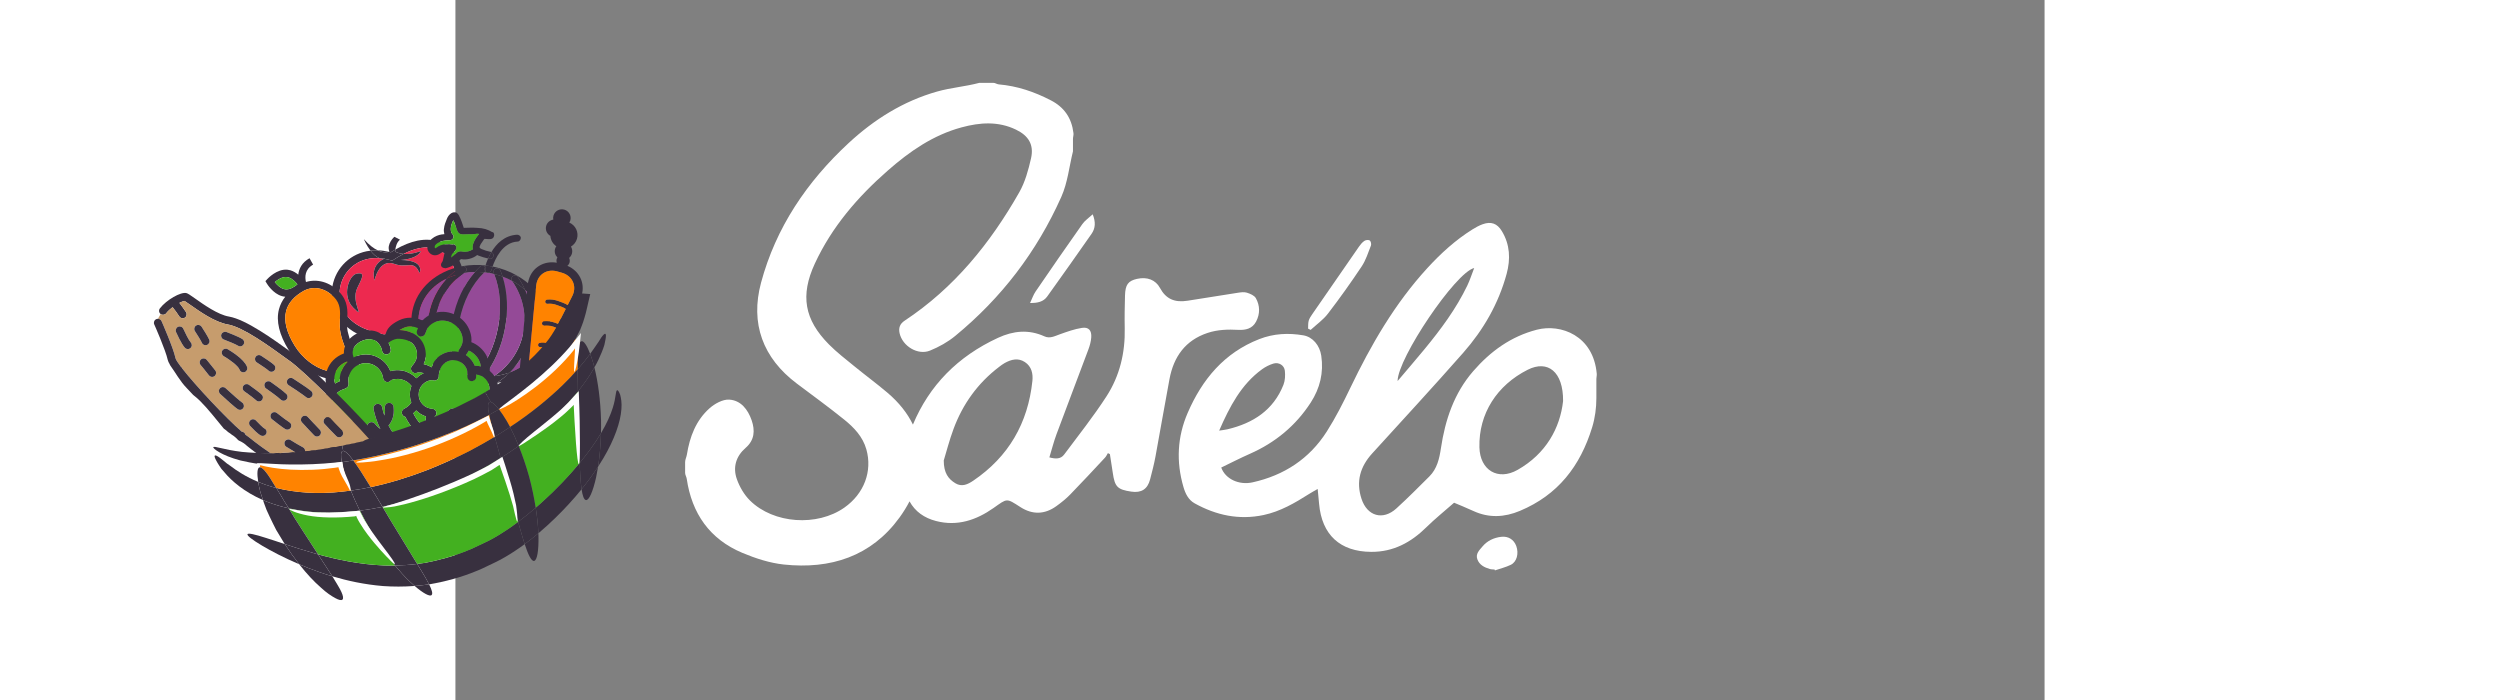 <?xml version="1.0" encoding="utf-8"?>
<!-- Generator: Adobe Illustrator 16.0.0, SVG Export Plug-In . SVG Version: 6.00 Build 0)  -->
<!DOCTYPE svg PUBLIC "-//W3C//DTD SVG 1.1//EN" "http://www.w3.org/Graphics/SVG/1.1/DTD/svg11.dtd">
<svg version="1.1" xmlns="http://www.w3.org/2000/svg" xmlns:xlink="http://www.w3.org/1999/xlink" x="0px" y="0px"
	 width="250px" height="70px" viewBox="100 0 422.032 185.901" enable-background="new 0 0 422.032 185.901"
	 xml:space="preserve">
<rect x="100" y="0" width="422.032" height="185.901" fill="#808080" stroke="none"/>
<g id="_x36_4">
</g>
<g id="Layer_3">
	<g>
		<g>
			<g>
				<path fill="#E6E6E6" d="M108.938,101.095c-0.222-0.268,0.308-1.118,1.432-2.428c1.117-1.308,2.849-3.058,4.704-5.29
					c0.455-0.562,0.948-1.138,1.365-1.78c0.222-0.312,0.447-0.631,0.678-0.956c0.107-0.165,0.193-0.341,0.293-0.511l0.146-0.26
					c0.014-0.03,0.014-0.039,0.02-0.06c0.043-0.129,0.044-0.255,0.039-0.337c0.032-0.059-0.105-0.028-0.156-0.032l-0.171,0.014
					c-0.029,0.002-0.025,0.007-0.099,0.008c-0.049-0.002-0.008,0.008-0.131-0.003l-0.353-0.029
					c-0.471-0.042-0.946-0.084-1.428-0.127c-0.963-0.071-1.964,0-2.97-0.021c-1.012,0.063-2.045,0.175-3.092,0.268
					c-1.045,0.194-2.11,0.322-3.18,0.559c-4.289,0.919-8.308,2.387-11.908,3.906c-3.604,1.525-6.803,3.106-9.492,4.464
					c-5.388,2.705-8.809,4.401-9.212,3.799c-0.369-0.548,2.327-3.275,7.388-6.846c2.525-1.788,5.664-3.762,9.375-5.617
					c3.706-1.846,8.003-3.588,12.814-4.62c1.198-0.264,2.419-0.408,3.604-0.603c1.207-0.096,2.398-0.193,3.572-0.228
					c1.184,0.049,2.343,0.023,3.477,0.157c0.566,0.078,1.127,0.156,1.681,0.233l0.413,0.06l0.623,0.108
					c0.436,0.061,0.904,0.21,1.354,0.323c0.895,0.238,1.777,0.473,2.648,0.705c0.428,0.114,0.853,0.229,1.275,0.342l0.312,0.084
					l0.156,0.042c0.001,0.038-0.044,0.098-0.062,0.146l-0.305,0.602c-0.808,1.593-1.538,3.12-2.434,4.474l-0.312,0.505l-0.214,0.297
					c-0.145,0.195-0.279,0.397-0.429,0.579c-0.312,0.348-0.618,0.689-0.918,1.024c-0.586,0.688-1.215,1.249-1.809,1.791
					c-2.396,2.133-4.518,3.486-6.026,4.343C110.097,101.029,109.158,101.361,108.938,101.095z"/>
			</g>
		</g>
	</g>
	<g>
		<g>
			<g>
				<path fill="#E6E6E6" d="M111.895,92.617c0.844,1.054-1.126,4.283-5.011,6.975c-1.967,1.311-4.062,2.107-5.681,2.306
					c-1.639,0.18-2.72-0.151-2.911-0.803c-0.202-0.677,0.449-1.537,1.511-2.461c1.064-0.953,2.538-2.055,4.282-3.212
					C107.529,93.043,111.011,91.509,111.895,92.617z"/>
			</g>
		</g>
	</g>
	<g>
		<g>
			<g>
				<path fill="#E6E6E6" d="M114.262,89.069c0.651,0.154,1.062,1.136,0.883,2.684c-0.207,1.518-1.166,3.477-2.809,5.059
					c-1.677,1.533-3.596,2.365-5.064,2.555c-1.492,0.176-2.475-0.187-2.67-0.833c-0.209-0.677,0.323-1.504,1.148-2.375
					c0.832-0.897,1.938-1.915,3.141-3.001c1.154-1.133,2.163-2.133,3.042-2.919C112.766,89.459,113.571,88.898,114.262,89.069z"/>
			</g>
		</g>
	</g>
	<g>
		<g>
			<g>
				<path fill="#E6E6E6" d="M114.065,89.463c0.436,0.539,0.465,1.287,0.084,2.107c-0.354,0.857-1.21,1.6-2.291,2.169
					c-1.144,0.452-2.265,0.632-3.163,0.333c-0.883-0.253-1.422-0.771-1.531-1.455s0.185-1.404,0.649-1.985
					c0.477-0.531,1.111-1.146,1.939-1.451c0.781-0.433,1.655-0.524,2.39-0.54C112.898,88.667,113.63,88.924,114.065,89.463z"/>
			</g>
		</g>
	</g>
	<g>
		<g>
			<g>
				<path fill="#E6E6E6" d="M115.247,89.463c1.369,0.217,2.328,1.247,2.133,2.306c-0.296,1.153-1.614,1.708-2.921,1.244
					s-2.21-1.484-1.994-2.274C112.632,89.819,113.877,89.245,115.247,89.463z"/>
			</g>
		</g>
	</g>
	<g>
		<g>
			<g>
				<path fill="#E6E6E6" d="M114.065,97.546c0.259,0.21,0.158,0.893-0.4,1.887c-0.551,0.996-1.571,2.296-3.086,3.615
					c-3.003,2.646-8.005,5.387-14.079,6.422c-3.027,0.521-6.012,0.557-8.688,0.16c-2.677-0.404-5.036-1.22-6.827-2.25
					c-1.798-1.022-3.046-2.156-3.729-3.083c-0.691-0.924-0.88-1.58-0.649-1.822c0.518-0.544,2.467,0.729,5.767,1.638
					c3.277,0.955,8.041,1.334,13.276,0.408c5.239-0.893,9.778-2.768,12.905-4.39C111.699,98.518,113.489,97.09,114.065,97.546z"/>
			</g>
		</g>
	</g>
	<g>
		<g>
			<g>
				<path fill="#E6E6E6" d="M98.49,102.278c0.12,0.672-0.92,1.485-2.794,2.15c-1.868,0.628-4.568,1.021-7.501,0.876
					c-5.871-0.354-10.213-2.285-10.012-3.618c0.207-1.405,4.879-1.716,10.263-1.397c2.699,0.131,5.104,0.312,6.912,0.604
					C97.152,101.151,98.368,101.586,98.49,102.278z"/>
			</g>
		</g>
	</g>
	<g>
		<g>
			<g>
				<path fill="#E6E6E6" d="M102.432,101.291c-0.133,1.381-4.594,2.221-9.963,1.873c-5.422-0.195-9.788-1.47-9.75-2.857
					c0.038-1.385,4.504-2.356,9.978-2.159C98.206,98.502,102.564,99.911,102.432,101.291z"/>
			</g>
		</g>
	</g>
	<g>
		<g>
			<g>
				<path fill="#E6E6E6" d="M112.29,97.941c0.243,0.647-0.722,1.695-2.524,2.867c-1.803,1.164-4.477,2.472-7.731,3.329
					c-1.63,0.417-3.248,0.66-4.744,0.728c-1.509,0.031-2.876-0.062-4.012-0.362c-2.282-0.557-3.448-1.589-3.267-2.225
					c0.188-0.695,1.519-0.946,3.411-1.324c0.948-0.161,2.067-0.429,3.3-0.681c1.25-0.308,2.617-0.645,4.053-0.998
					c2.904-0.763,5.637-1.482,7.734-1.788C110.605,97.177,112.045,97.291,112.29,97.941z"/>
			</g>
		</g>
	</g>
</g>
<g id="Layer_1">
	<g id="XMLID_94_">
		<g id="XMLID_95_">
			<g>
				<path fill="#38303F" d="M100.572,68.371c2.791,4.707,2.247,11.402-1.267,15.566c-1.064,1.266-5.038,5.488-11.449,6.777
					c-4.105,0.828-8.41,0.308-12.799-1.55c-6.423-2.72-8.269-8.103-7.854-12.23c0.521-5.098,4.223-9.202,9.227-10.208
					c0.331-0.071,0.674-0.118,1.018-0.153c0.686,0.887,1.525,1.691,2.46,1.999c-1.064-0.071-2.094-0.024-3.075,0.177
					c-4.104,0.828-7.145,4.199-7.57,8.398c-0.45,4.4,2.022,8.174,6.6,10.113c3.998,1.704,7.89,2.177,11.581,1.443
					c5.772-1.171,9.332-4.956,10.291-6.092c2.921-3.478,3.383-9.273,1.064-13.188c-1.774-2.993-4.779-4.235-8.458-3.49
					c-1.301,0.261-2.673,0.758-4.104,1.503c-0.769-0.06-1.538-0.237-2.235-0.615c0,0,0-0.213,0.035-0.544
					c2.059-1.195,4.034-1.987,5.902-2.366C94.468,63.001,98.348,64.621,100.572,68.371z"/>
				<path fill="#ED294F" d="M98.798,69.424c2.318,3.915,1.856,9.711-1.064,13.188c-0.959,1.136-4.519,4.921-10.291,6.092
					c-3.691,0.733-7.583,0.261-11.581-1.443c-4.577-1.939-7.05-5.713-6.6-10.113c0.426-4.199,3.466-7.57,7.57-8.398
					c0.981-0.201,2.011-0.248,3.075-0.177c0.012,0,0.012,0,0.012,0c0.308,0.106,0.639,0.153,0.97,0.118
					c0.06,0.012,0.118,0.012,0.178,0.035c-0.911,0.391-3.513,1.881-2.566,5.772c0,0,1.194-5.962,5.322-4.4
					c3.336,1.266,5.193-1.242,6.636,2.46c0,0,1.716-3.43-5.003-3.513c0,0,4.306-0.13,5.429-2.401c0,0-2.307,0.97-4.648,0.793
					c1.432-0.745,2.804-1.242,4.104-1.503C94.019,65.188,97.023,66.431,98.798,69.424z M97.39,79.762
					c0.745-1.479,1.396-3.738,0.331-6.032c-0.248-0.545-0.473-1.029-0.627-1.337c0,0.083,0.013,0.165,0.024,0.248
					c0.165,1.384,0.509,4.259-0.615,6.636c-0.911,1.929-2.626,3.312-3.644,4.129c-0.284,0.225-0.556,0.449-0.674,0.567
					c0.118,0,0.354-0.023,0.863-0.118c0.118-0.023,0.26-0.06,0.402-0.095C94.504,83.535,96.313,81.938,97.39,79.762z M73.922,76.521
					c1.266-2.661,2.318-4.341-0.178-3.832c-1.976,0.402-4.104,5.891-0.815,9.096C76.312,85.073,72.101,80.342,73.922,76.521z"/>
				<path fill="#38303F" d="M97.721,73.729c1.065,2.294,0.414,4.554-0.331,6.032c-1.076,2.177-2.886,3.773-3.938,3.998
					c-0.143,0.035-0.284,0.071-0.402,0.095c-0.509,0.095-0.745,0.118-0.863,0.118c0.118-0.118,0.39-0.343,0.674-0.567
					c1.018-0.816,2.732-2.2,3.644-4.129c1.124-2.377,0.78-5.252,0.615-6.636c-0.012-0.083-0.024-0.165-0.024-0.248
					C97.248,72.7,97.473,73.185,97.721,73.729z"/>
				<path fill="#38303F" d="M85.455,69.045c6.719,0.083,5.003,3.513,5.003,3.513c-1.442-3.702-3.3-1.194-6.636-2.46
					c-4.128-1.562-5.322,4.4-5.322,4.4c-0.946-3.892,1.655-5.382,2.566-5.772c0.556,0.083,1.124,0.213,1.691,0.379l0.461,0.13
					l0.391-0.261c0.899-0.591,1.774-1.111,2.626-1.537c2.342,0.177,4.648-0.793,4.648-0.793
					C89.761,68.915,85.455,69.045,85.455,69.045z"/>
				<path fill="#38303F" d="M83.787,62.882l1.49,0.77c-0.863,0.674-1.136,1.904-1.242,2.626c-0.391,0.225-0.78,0.461-1.171,0.722
					c-0.189-0.048-0.379-0.095-0.556-0.131c0.106-0.035,0.153-0.059,0.153-0.059C81.634,64.763,83.787,62.882,83.787,62.882z"/>
				<path fill="#38303F" d="M84,66.821c0.697,0.378,1.467,0.556,2.235,0.615c-0.852,0.426-1.727,0.946-2.626,1.537l-0.391,0.261
					l-0.461-0.13c-0.567-0.166-1.136-0.296-1.691-0.379c0.13-0.06,0.225-0.095,0.272-0.106c-0.154,0.035-0.308,0.071-0.45,0.071
					c-0.331-0.048-0.65-0.095-0.97-0.118c0,0,0,0-0.012,0c-0.935-0.308-1.774-1.112-2.46-1.999c0.626-0.083,1.266-0.119,1.928-0.083
					c1.537,0.733,2.566,0.509,2.934,0.378c0.177,0.036,0.366,0.083,0.556,0.131c0.391-0.261,0.78-0.497,1.171-0.722
					C84,66.608,84,66.821,84,66.821z"/>
				<path fill="#38303F" d="M82.309,66.868c-0.367,0.131-1.396,0.355-2.934-0.378C80.321,66.502,81.303,66.632,82.309,66.868z"/>
				<path fill="#38303F" d="M81.339,68.619c-0.048,0.012-0.143,0.047-0.272,0.106c-0.06-0.023-0.118-0.023-0.178-0.035
					C81.031,68.69,81.185,68.654,81.339,68.619z"/>
				<path fill="#38303F" d="M80.889,68.69c-0.331,0.035-0.662-0.012-0.97-0.118C80.238,68.596,80.558,68.643,80.889,68.69z"/>
				<path fill="#38303F" d="M79.375,66.49c-0.662-0.036-1.302,0-1.928,0.083c-1.041-1.36-1.704-2.898-1.763-3.064
					C77.115,65.118,78.357,66.017,79.375,66.49z"/>
				<path fill="#38303F" d="M73.744,72.688c2.496-0.509,1.443,1.171,0.178,3.832c-1.821,3.821,2.39,8.553-0.993,5.264
					C69.64,78.579,71.769,73.091,73.744,72.688z"/>
			</g>
		</g>
	</g>
	<g id="XMLID_84_">
		<g id="XMLID_93_">
			<g>
				<path fill="#38303F" d="M116.28,73.146c6.269,3.524,9.947,9.947,8.729,16.43c-1.609,8.517-11.06,13.852-21.138,11.947
					c-0.781-0.143-1.538-0.332-2.271-0.557l0.012-0.047c0.178,0.035,0.379-0.036,0.568,0c0.413-0.201,0.627-0.828,0.426-1.242
					c-0.06-0.13-0.119-0.26-0.166-0.402c0.58,0.178,1.171,0.308,1.774,0.426c0.319,0.06,0.627,0.106,0.946,0.154
					c-0.048,0.059-0.095,0.118-0.154,0.177c-0.366,0.414-0.378,0.982,0.036,1.337c0.07,0.106,0.236,0.236,0.426,0.272
					c0.271,0.047,0.579-0.083,0.898-0.308c0.391-0.414,0.77-0.84,1.124-1.29c0.923,0.024,1.834-0.023,2.721-0.13
					c-0.402,0.308-0.485,0.828-0.201,1.254c0.142,0.213,0.308,0.343,0.592,0.402c0.177,0.035,0.473-0.012,0.674-0.071
					c1.147-0.769,2.212-1.632,3.158-2.59c4.519-1.704,7.89-5.182,8.741-9.676c0.852-4.519-1.053-9.014-4.684-12.243
					c-0.521-1.183-1.171-2.33-1.94-3.431c-0.095-0.13-0.201-0.236-0.331-0.307L116.28,73.146z"/>
				<path fill="#944A97" d="M118.492,76.989c3.631,3.229,5.535,7.725,4.684,12.243c-0.852,4.494-4.223,7.972-8.741,9.676
					c2.815-2.827,4.708-6.399,5.441-10.303C120.621,84.666,120.136,80.645,118.492,76.989z"/>
				<path fill="#38303F" d="M118.492,76.989c1.644,3.655,2.129,7.677,1.384,11.616c-0.733,3.903-2.626,7.476-5.441,10.303
					c-1.324,0.496-2.744,0.84-4.223,1.005c0.012,0,0.023-0.012,0.035-0.023c4.129-2.744,6.896-6.86,7.795-11.628
					c0.899-4.767-0.177-9.616-3.016-13.662c-0.012-0.012-0.023-0.035-0.023-0.047C116.292,75.251,117.463,76.066,118.492,76.989z"/>
				<path fill="#944A97" d="M115.026,74.6c2.839,4.046,3.915,8.896,3.016,13.662c-0.898,4.768-3.666,8.884-7.795,11.628
					c-0.012,0.012-0.023,0.023-0.035,0.023c-0.887,0.106-1.798,0.154-2.721,0.13c5.631-6.907,7.748-18.109,5.027-26.591
					c0.875,0.308,1.703,0.687,2.484,1.101C115.003,74.564,115.015,74.588,115.026,74.6z"/>
				<path fill="#38303F" d="M116.552,73.559c0.77,1.101,1.42,2.248,1.94,3.431c-1.029-0.923-2.2-1.738-3.489-2.437
					c-0.261-0.426-0.166-0.958,0.26-1.242c0.308-0.201,0.662-0.213,0.958-0.059C116.351,73.322,116.457,73.429,116.552,73.559z"/>
				<path fill="#38303F" d="M117.368,63.174c0,0.484-0.379,0.981-0.852,0.981c-4.033,0.201-5.985,4.685-6.647,6.624
					c-0.06-0.012-0.131-0.023-0.189-0.035c-0.567-0.106-1.136-0.189-1.691-0.249c0.142-0.484,0.366-1.123,0.686-1.845
					c0.106,0.023,0.225,0.047,0.344,0.07c0.544,0.106,0.981-0.188,1.088-0.745c0.012-0.059,0.012-0.118,0.012-0.177
					c0-0.319-0.153-0.58-0.567-0.852c1.312-2.2,3.466-4.437,6.837-4.613C116.859,62.322,117.368,62.7,117.368,63.174z"/>
				<path fill="#38303F" d="M116.28,73.146l-0.06,0.106c-0.296-0.154-0.65-0.143-0.958,0.059c-0.426,0.284-0.521,0.816-0.26,1.242
					c-0.781-0.414-1.609-0.793-2.484-1.101c-0.166-0.556-0.367-1.088-0.58-1.62c-0.188-0.509-0.721-0.71-1.229-0.521
					s-0.71,0.722-0.521,1.23c0.035,0.083,0.059,0.153,0.095,0.236c-0.308-0.071-0.627-0.142-0.946-0.201
					c-0.568-0.106-1.136-0.189-1.704-0.236c0.048-0.06,0.106-0.106,0.154-0.154c0.047-0.047,0.095-0.094,0.13-0.153
					c0.106,0.178,0.284,0.308,0.521,0.379c0,0,0.023,0,0.071,0.012c0.461,0.082,0.887-0.213,1.088-0.745
					c0,0,0.083-0.344,0.272-0.899C112.199,71.24,114.363,72.057,116.28,73.146z"/>
				<path fill="#38303F" d="M112.519,73.452c2.721,8.481,0.604,19.684-5.027,26.591c-0.769-0.012-1.55-0.082-2.33-0.188
					c6.198-6.648,8.493-18.701,5.122-27.076C111.052,72.968,111.797,73.181,112.519,73.452z"/>
				<path fill="#38303F" d="M111.938,71.832c0.213,0.532,0.414,1.064,0.58,1.62c-0.722-0.271-1.467-0.484-2.235-0.674
					c-0.036-0.083-0.06-0.153-0.095-0.236c-0.189-0.509,0.012-1.041,0.521-1.23S111.75,71.323,111.938,71.832z"/>
				<path fill="#38303F" d="M114.435,98.908c-0.946,0.958-2.011,1.821-3.158,2.59c-0.201,0.06-0.497,0.106-0.674,0.071
					c-0.284-0.06-0.45-0.189-0.592-0.402c-0.284-0.426-0.201-0.946,0.201-1.254C111.69,99.748,113.11,99.404,114.435,98.908z"/>
				<path fill="#944A97" d="M110.283,72.778c3.371,8.375,1.076,20.428-5.122,27.076c-0.319-0.048-0.627-0.095-0.946-0.154
					c-0.604-0.118-1.194-0.248-1.774-0.426c-3.797-8.552-1.514-20.439,5.192-26.934c0.568,0.047,1.136,0.13,1.704,0.236
					C109.656,72.637,109.976,72.707,110.283,72.778z"/>
				<path fill="#38303F" d="M110.295,62.416l-0.048,0.272c-0.07,0.367-0.319,0.698-0.815,0.793c-0.379,0.023-0.675,0.059-1.041,0
					c-0.272-0.06-0.568-0.013-0.663-0.036c-0.106,0.071-0.225,0.237-0.225,0.237c-0.26,0.343-0.532,0.757-0.804,1.183
					c-0.284,0.521-0.332,0.792-0.261,0.898c0.095,0.024,0.071,0.106,0.071,0.106c0.083,0.118,0.26,0.154,0.426,0.272
					c0.792,0.343,1.597,0.592,2.425,0.745c0.059,0.012,0.13,0.023,0.189,0.06c-0.344,0.579-0.639,1.159-0.876,1.703
					c-0.875-0.178-1.68-0.438-2.543-0.757c-0.083-0.024-0.26-0.143-0.343-0.166c-1.124,0.923-2.827,1.372-4.294,1.088
					c-0.083-0.012-0.083-0.012-0.083-0.012s0,0-0.023,0.095c-1.064,1.124-2.46,1.999-4.045,2.366
					c-0.083-0.106-0.189-0.036-0.367-0.071c-0.284-0.06-0.532-0.201-0.686-0.414c-0.226-0.331-0.131-0.78,0.118-1.112
					c0.236-0.248,0.319-0.709,0.426-1.253c0.106-0.557,0.201-1.101,0.496-1.621c-0.39,0.023-0.697,0.166-1.005,0.296
					c-0.106,0.071-0.213,0.142-0.213,0.142c-0.331,0.225-0.876,0.592-1.538,0.568c-0.946,0.012-1.763-0.71-1.976-1.609
					c-0.153-0.686-0.012-1.419,0.497-2.094c0.757-0.993,1.786-1.454,2.591-1.691c0.402-0.106,0.898-0.201,1.372-0.213
					c-0.095-0.496-0.201-0.981-0.106-1.442c0.083-0.935,0.438-1.811,0.769-2.603c0.201-0.532,0.615-1.219,1.254-1.573
					c0.414-0.201,0.793-0.225,0.981-0.189c0.639,0.118,0.899,0.733,0.982,0.852c0.556,1.053,0.91,2.165,1.277,3.276
					c0.473-0.012,0.946-0.012,1.337-0.035c0.674-0.06,1.419-0.012,2.176,0.035c1.691,0.036,2.945,0.462,4.046,1.136
					C110.165,61.624,110.271,62.026,110.295,62.416z M106.024,62.464c0.106-0.083,0.142-0.261,0.248-0.331
					c-0.188-0.036-0.366-0.071-0.662-0.036c-0.579,0.083-1.171,0.166-1.916,0.119c-0.567-0.013-1.147,0.059-1.715,0.047
					c-0.189-0.035-0.568-0.012-0.994-0.272c-0.331-0.26-0.449-0.662-0.521-0.769c-0.308-0.911-0.604-1.821-0.993-2.744
					c-0.023,0.083-0.036,0.178-0.154,0.248c-0.295,0.615-0.532,1.325-0.556,1.987c-0.035,0.65,0.153,1.171,0.474,1.515
					c0.236,0.236,0.354,0.627,0.188,0.981c-0.153,0.354-0.484,0.567-0.863,0.592c-0.863,0.035-1.632,0.07-2.342,0.319
					c-0.71,0.248-1.242,0.532-1.621,1.028c-0.035,0.178-0.153,0.344-0.094,0.545c-0.024,0.095,0.142,0.225,0.142,0.225
					c0.095,0.012,0.308-0.13,0.532-0.284c0.106-0.071,0.213-0.153,0.319-0.225c1.277-0.71,2.779-0.615,3.892-0.497
					c0.023-0.095,0.023-0.095,0.106-0.07c0.284,0.047,0.449,0.177,0.592,0.39c0.153,0.213,0.188,0.509,0.142,0.781
					c-0.201,0.532-0.449,0.863-0.78,1.088c-0.106,0.083-0.119,0.166-0.237,0.248c-0.236,0.237-0.319,0.698-0.39,1.065
					c0.438-0.296,0.898-0.687,1.241-1.006c0.226-0.236,0.462-0.485,0.864-0.592c0.401-0.118,0.769-0.047,0.958-0.012
					c1.005,0.189,2.011-0.095,2.768-0.615c-0.248-0.709-0.012-1.431,0.449-2.377C105.374,63.387,105.658,62.866,106.024,62.464z"/>
				<path fill="#38303F" d="M110.117,67.799c0,0.059,0,0.118-0.012,0.177c-0.106,0.557-0.544,0.852-1.088,0.745
					c-0.119-0.023-0.237-0.047-0.344-0.07c0.237-0.544,0.532-1.124,0.876-1.703C109.964,67.219,110.117,67.479,110.117,67.799z"/>
				<path fill="#38303F" d="M109.68,70.744c0.059,0.012,0.13,0.023,0.189,0.035c-0.189,0.556-0.272,0.899-0.272,0.899
					c-0.201,0.532-0.627,0.827-1.088,0.745c-0.048-0.012-0.071-0.012-0.071-0.012c-0.236-0.071-0.414-0.201-0.521-0.379
					c0.213-0.331,0.201-0.84-0.047-1.136c0.035-0.118,0.07-0.248,0.118-0.402C108.544,70.555,109.112,70.638,109.68,70.744z"/>
				<path fill="#38303F" d="M107.87,70.897c0.248,0.296,0.26,0.805,0.047,1.136c-0.142-0.213-0.201-0.461-0.153-0.698
					C107.775,71.288,107.811,71.134,107.87,70.897z"/>
				<path fill="#38303F" d="M107.988,70.495c-0.048,0.154-0.083,0.284-0.118,0.402c-0.012-0.012-0.012-0.012-0.024-0.023
					c-0.307-0.343-0.97-0.379-1.312-0.06c-0.474,0.45-0.935,0.923-1.349,1.42c-0.993,0.012-1.951,0.106-2.886,0.271
					c0.082-0.059,0.165-0.106,0.248-0.165c0.438-0.296,0.532-0.852,0.236-1.289c-0.177-0.261-0.438-0.391-0.709-0.402
					C103.954,70.33,105.953,70.271,107.988,70.495z"/>
				<path fill="#38303F" d="M107.917,72.033c-0.035,0.06-0.083,0.106-0.13,0.153c-0.048,0.048-0.106,0.095-0.154,0.154
					c-0.827-0.095-1.644-0.13-2.448-0.106c0.414-0.497,0.875-0.97,1.349-1.42c0.343-0.319,1.006-0.283,1.312,0.06
					c0.013,0.012,0.013,0.012,0.024,0.023c-0.06,0.236-0.095,0.391-0.106,0.438C107.716,71.572,107.775,71.82,107.917,72.033z"/>
				<path fill="#38303F" d="M107.491,100.043c-0.354,0.45-0.733,0.876-1.124,1.29c-0.319,0.225-0.627,0.354-0.898,0.308
					c-0.189-0.036-0.355-0.166-0.426-0.272c-0.414-0.354-0.402-0.923-0.036-1.337c0.06-0.059,0.106-0.118,0.154-0.177
					C105.941,99.961,106.723,100.031,107.491,100.043z"/>
				<path fill="#38303F" d="M105.185,72.234c0.805-0.023,1.621,0.012,2.448,0.106c-6.706,6.494-8.989,18.382-5.192,26.934
					c-0.78-0.213-1.55-0.484-2.271-0.792C97.117,89.989,99.199,79,105.185,72.234z"/>
				<path fill="#43B020" d="M106.272,62.133c-0.106,0.07-0.142,0.248-0.248,0.331c-0.366,0.402-0.65,0.923-0.923,1.349
					c-0.461,0.946-0.697,1.668-0.449,2.377c-0.757,0.521-1.763,0.805-2.768,0.615c-0.189-0.035-0.557-0.106-0.958,0.012
					c-0.402,0.106-0.639,0.355-0.864,0.592c-0.343,0.319-0.804,0.71-1.241,1.006c0.07-0.367,0.153-0.828,0.39-1.065
					c0.118-0.082,0.131-0.165,0.237-0.248c0.331-0.225,0.579-0.556,0.78-1.088c0.047-0.272,0.012-0.568-0.142-0.781
					c-0.143-0.213-0.308-0.343-0.592-0.39c-0.083-0.024-0.083-0.024-0.106,0.07c-1.112-0.118-2.614-0.213-3.892,0.497
					c-0.106,0.071-0.213,0.153-0.319,0.225c-0.225,0.154-0.438,0.296-0.532,0.284c0,0-0.166-0.13-0.142-0.225
					c-0.06-0.201,0.059-0.367,0.094-0.545c0.379-0.496,0.911-0.78,1.621-1.028c0.71-0.249,1.479-0.284,2.342-0.319
					c0.379-0.024,0.71-0.237,0.863-0.592c0.166-0.354,0.048-0.745-0.188-0.981c-0.32-0.344-0.509-0.864-0.474-1.515
					c0.023-0.662,0.261-1.372,0.556-1.987c0.118-0.07,0.131-0.165,0.154-0.248c0.39,0.923,0.686,1.833,0.993,2.744
					c0.071,0.106,0.189,0.509,0.521,0.769c0.426,0.261,0.805,0.237,0.994,0.272c0.567,0.012,1.147-0.06,1.715-0.047
					c0.745,0.047,1.337-0.036,1.916-0.119C105.906,62.062,106.084,62.097,106.272,62.133z"/>
				<path fill="#944A97" d="M102.299,72.506c0.935-0.165,1.893-0.26,2.886-0.271c-5.985,6.766-8.067,17.755-5.016,26.248
					c-0.804-0.332-1.561-0.71-2.282-1.124c-0.012-0.035-0.024-0.06-0.048-0.095c-2.862-3.963-3.938-8.812-3.052-13.484
					C95.65,79.201,98.324,75.145,102.299,72.506z"/>
				<path fill="#38303F" d="M102.783,71.052c0.296,0.438,0.201,0.993-0.236,1.289c-0.083,0.059-0.166,0.106-0.248,0.165
					c-1.621,0.284-3.158,0.77-4.555,1.443c1.101-1.171,2.354-2.224,3.762-3.135c0.06-0.035,0.118-0.07,0.178-0.095
					c0.13-0.023,0.26-0.047,0.391-0.07C102.346,70.661,102.606,70.791,102.783,71.052z"/>
				<path fill="#38303F" d="M102.606,99.677c0.201,0.414-0.013,1.041-0.426,1.242c-0.189-0.036-0.391,0.035-0.568,0
					c-0.271-0.06-0.532-0.201-0.662-0.509c-0.296-0.627-0.556-1.266-0.781-1.928c0.722,0.308,1.491,0.579,2.271,0.792
					C102.487,99.417,102.547,99.547,102.606,99.677z"/>
				<path fill="#38303F" d="M102.074,70.649c-0.131,0.023-0.261,0.047-0.391,0.07C101.813,70.661,101.943,70.638,102.074,70.649z"/>
				<path fill="#38303F" d="M101.684,70.72c-0.06,0.024-0.118,0.06-0.178,0.095c-1.407,0.911-2.661,1.964-3.762,3.135
					c-3.82,1.846-6.612,5.062-7.369,9.097c-0.78,4.116,0.733,8.209,3.75,11.344c0.567,1.36,1.301,2.673,2.188,3.915
					c0.153,0.213,0.414,0.354,0.591,0.391c0.272,0.047,0.485,0,0.698-0.154c0.402-0.271,0.521-0.769,0.284-1.183
					c0.722,0.414,1.479,0.792,2.282,1.124c0.226,0.662,0.485,1.301,0.781,1.928c0.13,0.308,0.391,0.449,0.662,0.509l-0.012,0.047
					c-8.812-2.638-14.549-10.409-13.059-18.275C89.713,76.505,95.012,72.01,101.684,70.72z"/>
				<path fill="#38303F" d="M97.744,73.949c1.396-0.674,2.934-1.159,4.555-1.443c-3.975,2.639-6.648,6.695-7.512,11.273
					c-0.887,4.672,0.189,9.521,3.052,13.484c0.023,0.035,0.036,0.06,0.048,0.095c-1.432-0.84-2.697-1.846-3.762-2.969
					c-1.455-3.478-1.869-7.275-1.171-10.954C93.628,79.828,95.284,76.575,97.744,73.949z"/>
				<path fill="#38303F" d="M97.887,97.358c0.236,0.414,0.118,0.911-0.284,1.183c-0.213,0.154-0.426,0.201-0.698,0.154
					c-0.177-0.036-0.438-0.178-0.591-0.391c-0.888-1.242-1.621-2.555-2.188-3.915C95.189,95.513,96.455,96.519,97.887,97.358z"/>
				<path fill="#944A97" d="M90.375,83.046c0.757-4.034,3.549-7.251,7.369-9.097c-2.46,2.626-4.116,5.879-4.79,9.486
					c-0.698,3.679-0.284,7.477,1.171,10.954C91.108,91.255,89.595,87.162,90.375,83.046z"/>
			</g>
		</g>
	</g>
	<g id="XMLID_72_">
		<g id="XMLID_82_">
			<g>
				<path fill="#38303F" d="M73.394,93.566c1.065,2.232,1.914,4.001-1.129,5.977c-1.961,1.269-4.423,1.538-7.141,0.766
					c-3.62-1.021-7.23-3.849-9.41-7.364c-2.514-4.062-3.387-7.696-2.581-10.804c0.317-1.21,0.876-2.329,1.675-3.34
					c-0.045-0.007-0.079-0.001-0.13-0.012c-0.251-0.024-0.502-0.065-0.765-0.145c-2.392-0.677-3.945-3.248-4.008-3.359l-0.368-0.62
					l0.479-0.529c0.106-0.113,2.546-2.781,5.367-2.506c0.258,0.028,0.521,0.075,0.765,0.145c0.808,0.231,1.521,0.678,2.112,1.173
					c0.183-1.6,0.982-3.249,2.996-4.371l0.947,1.7c-2.231,1.25-2.206,3.315-1.898,4.615c1.456-0.442,3.014-0.457,4.533-0.028
					c1.591,0.449,3.045,1.349,4.337,2.69c2.321,2.414,2.208,5.046,2.106,7.374c-0.057,1.121-0.103,2.175,0.115,3.149
					C71.964,90.564,72.763,92.229,73.394,93.566z M71.193,97.898c1.605-1.044,1.5-1.273,0.435-3.49
					c-0.646-1.354-1.532-3.206-2.129-5.9c-0.279-1.229-0.225-2.471-0.177-3.668c0.1-2.217,0.184-4.122-1.56-5.936
					c-1.044-1.078-2.208-1.812-3.456-2.165c-1.571-0.439-3.209-0.267-4.596,0.506c-2.555,1.428-4.134,3.244-4.681,5.383
					c-0.66,2.576,0.12,5.691,2.353,9.289c1.931,3.115,5.103,5.615,8.276,6.51C67.157,98.853,69.341,99.111,71.193,97.898z
					 M54.876,76.848c1.162,0.117,2.4-0.692,3.163-1.339c-0.498-0.631-1.365-1.556-2.427-1.853c-0.139-0.04-0.275-0.07-0.422-0.081
					c-1.222-0.124-2.467,0.745-3.162,1.339c0.498,0.631,1.378,1.562,2.42,1.85C54.588,76.803,54.73,76.836,54.876,76.848z"/>
				<path fill="#FF8300" d="M71.628,94.408c1.065,2.217,1.171,2.446-0.435,3.49c-1.853,1.213-4.036,0.954-5.534,0.528
					c-3.174-0.895-6.346-3.395-8.276-6.51c-2.232-3.598-3.013-6.713-2.353-9.289c0.547-2.139,2.126-3.955,4.681-5.383
					c1.387-0.772,3.024-0.945,4.596-0.506c1.248,0.353,2.412,1.087,3.456,2.165c1.743,1.813,1.659,3.719,1.56,5.936
					c-0.048,1.197-0.103,2.438,0.177,3.668C70.096,91.202,70.981,93.055,71.628,94.408z"/>
				<path fill="#43B020" d="M58.039,75.509c-0.763,0.646-2.001,1.456-3.163,1.339c-0.146-0.012-0.288-0.045-0.428-0.084
					c-1.042-0.288-1.922-1.219-2.42-1.85c0.695-0.594,1.94-1.463,3.162-1.339c0.146,0.011,0.283,0.041,0.422,0.081
					C56.674,73.953,57.541,74.878,58.039,75.509z"/>
			</g>
		</g>
	</g>
	<g id="XMLID_24_">
		<g id="XMLID_60_">
			<g>
				<path fill="#38303F" d="M111.319,102.423c-0.603,0.332-1.094,0.786-1.475,1.302c-0.319,0.074-0.614,0.185-0.885,0.319v-0.012
					c0.037-0.185,0.062-0.368,0.074-0.565c0.049-1.02-0.295-2.002-0.971-2.751c-0.676-0.75-1.585-1.18-2.567-1.253l0.013,0.553
					c0.024,0.577-0.381,1.068-0.934,1.179c-0.062,0.013-0.123,0.024-0.185,0.024c-0.651,0.024-1.191-0.479-1.204-1.13
					c-0.024-0.405-0.036-0.811-0.049-1.216c0-0.222,0-0.442-0.073-0.651c-0.233-0.713-0.7-1.339-1.29-1.781
					c-0.811-0.626-1.806-0.896-2.813-0.762c-1.007,0.123-1.904,0.639-2.53,1.45c-0.442,0.564-0.909,2.161-0.86,2.653
					c0.074,0.639-0.381,1.216-1.02,1.289c-0.233,0.025-0.479-0.024-0.676-0.122c-0.712,0.024-1.4,0.245-1.989,0.663
					c-1.732,1.191-2.175,3.562-0.983,5.294c0.578,0.848,1.45,1.413,2.445,1.585l0.503,0.062c0.639,0.037,1.143,0.59,1.105,1.229
					c-0.024,0.344-0.184,0.651-0.441,0.848c-0.037,0.786-0.197,1.94-0.664,3.391c-0.405,0.159-0.822,0.307-1.229,0.454
					c-0.441,0.16-0.872,0.368-1.253,0.614c-0.467,0.037-0.934,0.086-1.4,0.135c-1.817-1.817-2.788-3.477-3.279-4.508
					c-0.344-0.074-0.651-0.295-0.811-0.639c-0.283-0.577-0.037-1.277,0.54-1.548l0.553-0.319c0.528-0.344,0.971-0.799,1.314-1.327
					c-0.528-1.425-0.504-2.997,0.037-4.385c-0.024-0.025-0.037-0.05-0.062-0.074c-0.676-0.872-1.646-1.462-2.715-1.695
					c-0.896-0.185-1.794-0.098-2.629,0.222c-0.159,0.245-0.418,0.43-0.725,0.503c-0.037,0-0.049,0-0.074,0.013
					c-0.639,0.086-1.228-0.368-1.314-1.008c-0.196-1.437-1.044-2.678-2.309-3.402c-2.224-1.266-5.062-0.479-6.327,1.744
					c-0.527,0.922-0.712,1.966-0.54,3.022c0.013,0.135,0.013,0.307-0.013,0.454c-0.135,0.651-0.786,0.922-1.351,1.105
					c-1.389,0.455-2.457,1.499-2.937,2.875c-0.848,2.42,0.431,5.073,2.851,5.908c0.65,0.233,1.339,0.308,2.002,0.233
					c0.086-0.307,0.295-0.577,0.614-0.737c0.577-0.282,1.277-0.036,1.561,0.541c0.036,0.086,0.086,0.172,0.135,0.271l0.271,0.503
					c1.253,2.212,2.898,3.71,4.741,4.754c-0.995,0.197-1.793,0.664-2.407,1.278c-1.523-1.081-2.924-2.506-4.066-4.373
					c-1.204,0.233-2.457,0.135-3.611-0.271c-3.637-1.266-5.553-5.245-4.287-8.869c0.258-0.737,0.626-1.413,1.081-2.003
					c-0.062-0.073-0.11-0.159-0.16-0.258c-0.639-1.511-0.712-3.206-0.196-4.791c0.688-2.101,2.321-3.759,4.472-4.557
					c0.012,0,0.024-0.013,0.049-0.013c-0.037-0.909,0.172-1.806,0.614-2.629c1.572-2.887,5.749-4.336,8.574-2.973
					c0.442,0.209,0.872,0.516,1.266,0.885c0.196-0.16,0.417-0.308,0.626-0.442c0.013-0.037,0.049-0.135,0.074-0.209
					c0.319-0.995,0.884-2.149,3.513-3.452c0.491-0.245,1.008-0.405,1.536-0.527c0.479-0.111,0.958-0.147,1.449-0.147
					c0.504-0.013,0.982,0.061,1.474,0.159c0.259,0.049,0.504,0.099,0.75,0.172c0.245,0.086,0.479,0.222,0.725,0.295
					c0.393,0.135,0.516-0.172,0.773-0.393c0.848-0.726,1.806-1.253,2.875-1.548c3.882-1.045,8.046,1.24,9.286,5.085
					c0.308,0.946,0.418,1.855,0.32,2.728c1.584,0.553,3.23,2.002,4.017,3.587c0.971,1.929,0.921,3.096,0.859,4.029
					c0.233,0.209,0.467,0.417,0.688,0.663C110.631,100.076,111.146,101.207,111.319,102.423z M106.773,97.312
					c-0.062-0.467-0.221-1.031-0.602-1.806c-0.516-1.007-1.646-2.039-2.629-2.396c-0.185,0.344-0.405,0.688-0.651,1.032
					c-0.036,0.049-0.086,0.098-0.135,0.135c0.147,0.099,0.295,0.196,0.442,0.308c0.859,0.663,1.523,1.548,1.929,2.543
					C105.692,97.116,106.245,97.178,106.773,97.312z M101.013,92.755c0.945-1.277,1.143-2.444,0.688-3.882
					c-0.872-2.689-3.771-4.274-6.474-3.562c-1.105,0.294-2.015,0.934-2.653,1.842c-0.012,0.013-0.012,0.013-0.024,0.025
					l-0.577,1.449c-0.147,0.381-0.479,0.639-0.848,0.712c-0.209,0.05-0.442,0.025-0.663-0.061c-0.59-0.233-0.885-0.909-0.651-1.512
					l0.258-0.639c-1.068-0.43-2.519-0.712-3.992,0.024c-0.369,0.173-0.663,0.345-0.922,0.492c1.155,0.036,2.862,0.319,4.337,1.339
					c1.4,0.958,2.26,2.346,2.555,4.115c0.209,1.265,0.05,2.481-0.467,3.611c0.713,0.147,1.413,0.418,2.052,0.823
					c0.012,0.012,0.024,0.012,0.037,0.024c0.258-0.737,0.589-1.425,0.921-1.855c0.995-1.289,2.444-2.125,4.066-2.334
					c0.725-0.098,1.449-0.062,2.137,0.099C100.779,93.222,100.853,92.964,101.013,92.755z M91.566,113.527
					c0.43-1.265,0.564-2.272,0.614-2.923c-0.983-0.308-1.867-0.86-2.58-1.609c-0.246,0.271-0.516,0.516-0.786,0.749
					C89.195,110.567,90.019,111.955,91.566,113.527z M91.591,99.118c-0.16-0.049-0.147-0.049-0.344-0.098
					c-0.123-0.037-0.233-0.05-0.356-0.074c-0.233-0.024-0.43-0.037-0.676-0.024c-0.099,0.013-0.209,0.024-0.332,0.037
					c-0.098,0.024-0.184,0.086-0.295,0.11c-0.355,0.073-0.736-0.024-1.02-0.295c-0.479-0.43-0.503-1.167-0.062-1.646
					c1.057-1.155,1.462-2.31,1.241-3.648c-0.651-3.932-5.295-3.501-5.344-3.489c-0.811,0.16-1.548,0.516-2.174,1.032
					c0.295,0.577,0.491,1.179,0.589,1.769c0.086,0.639-0.344,1.229-0.982,1.327c-0.639,0.098-1.229-0.345-1.326-0.983
					c-0.16-1.081-1.045-2.321-1.966-2.764c-1.695-0.823-4.533,0.196-5.516,1.99c-0.381,0.712-0.442,1.523-0.147,2.272
					c0.037,0.099,0.049,0.196,0.062,0.295c2.039-1.068,4.558-1.118,6.707,0.099c1.425,0.811,2.481,2.051,3.059,3.537
					c1.069-0.295,2.211-0.344,3.305-0.123c1.388,0.295,2.653,1.008,3.624,2.015c0.282-0.27,0.59-0.54,0.921-0.773
					C90.891,99.463,91.234,99.278,91.591,99.118z M71.322,96.121c-0.05-0.024-0.099-0.049-0.136-0.073
					c-0.024,0.012-0.037,0.024-0.062,0.024c-1.474,0.553-2.592,1.67-3.059,3.096c-0.295,0.896-0.307,1.817-0.037,2.689
					c0.381-0.233,0.786-0.43,1.217-0.589c-0.037-1.266,0.27-2.519,0.896-3.624C70.475,97.067,70.867,96.563,71.322,96.121z"/>
				<path fill="#43B020" d="M108.063,100.716c0.676,0.749,1.02,1.731,0.971,2.751c-0.013,0.197-0.037,0.381-0.074,0.565v0.012
					c-0.454,0.197-0.848,0.467-1.179,0.787c-0.258,0.098-0.504,0.245-0.737,0.38c-1.769,0.197-2.997,1.131-3.71,2.396
					c-1.412,0.356-2.42,1.241-3.01,2.347c0-0.062,0.013-0.123,0.013-0.185c0.037-0.639-0.442-1.203-1.081-1.24
					c-0.639-0.05-1.204,0.43-1.253,1.081c-0.073,1.044-0.246,2.015-0.504,2.911c-1.179,0.54-2.407,1.032-3.648,1.499
					c0.467-1.45,0.627-2.604,0.664-3.391c0.258-0.196,0.417-0.504,0.441-0.848c0.037-0.639-0.467-1.191-1.105-1.229l-0.503-0.062
					c-0.995-0.172-1.867-0.737-2.445-1.585c-1.191-1.731-0.749-4.103,0.983-5.294c0.589-0.418,1.277-0.639,1.989-0.663
					c0.197,0.098,0.442,0.147,0.676,0.122c0.639-0.073,1.094-0.65,1.02-1.289c-0.049-0.492,0.418-2.089,0.86-2.653
					c0.626-0.812,1.523-1.327,2.53-1.45c1.008-0.135,2.003,0.136,2.813,0.762c0.59,0.442,1.057,1.068,1.29,1.781
					c0.073,0.209,0.073,0.43,0.073,0.651c0.013,0.405,0.024,0.811,0.049,1.216c0.013,0.651,0.553,1.154,1.204,1.13
					c0.062,0,0.123-0.012,0.185-0.024c0.553-0.11,0.958-0.602,0.934-1.179l-0.013-0.553
					C106.479,99.536,107.388,99.966,108.063,100.716z"/>
				<path fill="#43B020" d="M106.172,95.507c0.381,0.774,0.54,1.339,0.602,1.806c-0.528-0.135-1.081-0.196-1.646-0.184
					c-0.405-0.995-1.069-1.88-1.929-2.543c-0.147-0.111-0.295-0.209-0.442-0.308c0.049-0.037,0.099-0.086,0.135-0.135
					c0.246-0.344,0.467-0.688,0.651-1.032C104.525,93.468,105.656,94.5,106.172,95.507z"/>
				<path fill="#43B020" d="M101.7,88.873c0.455,1.438,0.258,2.604-0.688,3.882c-0.16,0.209-0.233,0.467-0.222,0.713
					c-0.688-0.16-1.412-0.196-2.137-0.099c-1.622,0.209-3.071,1.045-4.066,2.334c-0.332,0.431-0.663,1.118-0.921,1.855
					c-0.013-0.013-0.025-0.013-0.037-0.024c-0.639-0.405-1.339-0.676-2.052-0.823c0.517-1.13,0.676-2.347,0.467-3.611
					c-0.295-1.77-1.154-3.157-2.555-4.115c-1.475-1.02-3.182-1.303-4.337-1.339c0.259-0.147,0.553-0.319,0.922-0.492
					c1.474-0.736,2.924-0.454,3.992-0.024l-0.258,0.639c-0.233,0.603,0.062,1.278,0.651,1.512c0.221,0.086,0.454,0.11,0.663,0.061
					c0.368-0.073,0.7-0.331,0.848-0.712l0.577-1.449c0.013-0.013,0.013-0.013,0.024-0.025c0.639-0.908,1.548-1.548,2.653-1.842
					C97.93,84.599,100.828,86.184,101.7,88.873z"/>
				<path fill="#38303F" d="M99.256,108.528c0.639,0.037,1.118,0.602,1.081,1.24c0,0.062-0.013,0.123-0.013,0.185v0.013
					c-0.245,0.43-0.417,0.908-0.527,1.388c-0.75,0.418-1.512,0.811-2.298,1.167c0.258-0.896,0.431-1.867,0.504-2.911
					C98.052,108.958,98.617,108.479,99.256,108.528z"/>
				<path fill="#43B020" d="M92.181,110.604c-0.05,0.65-0.185,1.658-0.614,2.923c-1.548-1.572-2.371-2.96-2.752-3.783
					c0.271-0.233,0.54-0.479,0.786-0.749C90.313,109.744,91.197,110.297,92.181,110.604z"/>
				<path fill="#43B020" d="M91.247,99.021c0.196,0.049,0.184,0.049,0.344,0.098c-0.356,0.16-0.7,0.345-1.032,0.565
					c-0.331,0.233-0.639,0.504-0.921,0.773c-0.971-1.007-2.236-1.72-3.624-2.015c-1.094-0.221-2.235-0.172-3.305,0.123
					c-0.577-1.486-1.634-2.727-3.059-3.537c-2.149-1.217-4.668-1.167-6.707-0.099c-0.013-0.099-0.024-0.196-0.062-0.295
					c-0.295-0.749-0.233-1.561,0.147-2.272c0.982-1.794,3.82-2.813,5.516-1.99c0.921,0.442,1.806,1.683,1.966,2.764
					c0.098,0.639,0.688,1.081,1.326,0.983c0.639-0.099,1.068-0.688,0.982-1.327c-0.098-0.59-0.294-1.191-0.589-1.769
					c0.626-0.517,1.363-0.872,2.174-1.032c0.049-0.012,4.692-0.442,5.344,3.489c0.221,1.339-0.185,2.493-1.241,3.648
					c-0.441,0.479-0.417,1.216,0.062,1.646c0.283,0.271,0.664,0.368,1.02,0.295c0.111-0.024,0.197-0.086,0.295-0.11
					c0.123-0.013,0.233-0.024,0.332-0.037c0.246-0.013,0.442,0,0.676,0.024C91.014,98.971,91.124,98.983,91.247,99.021z"/>
				<path fill="#43B020" d="M89.969,115.223c-0.7,0.074-1.4,0.172-2.088,0.295c-0.835,0.16-1.548,0.565-2.138,1.118
					c-0.062,0.012-0.11,0.012-0.159,0.024c-0.271-0.037-0.541-0.073-0.836-0.086c-0.97-0.995-1.83-2.211-2.518-3.562
					c0.736-0.848,1.695-2.481,1.326-5.012c-0.086-0.639-0.676-1.081-1.314-0.995s-1.081,0.688-0.995,1.314
					c0.123,0.835,0.037,1.499-0.135,2.015c-0.233-0.7-0.43-1.425-0.577-2.149c-0.123-0.627-0.737-1.032-1.364-0.909
					c-0.639,0.123-1.044,0.736-0.921,1.376c0.368,1.83,0.995,3.636,1.83,5.282c-0.822-0.528-1.4-1.303-1.412-1.327
					c-0.381-0.528-1.105-0.651-1.634-0.282c-0.517,0.368-0.651,1.093-0.283,1.621c0.099,0.135,2.15,3.01,5.037,2.776
					c0.098,0.135,0.209,0.271,0.319,0.393c-0.295,0.147-0.565,0.332-0.811,0.541h-0.013c-0.196-0.024-0.405-0.037-0.614-0.037
					c-0.418,0-0.811,0.037-1.167,0.11c-1.843-1.044-3.488-2.542-4.741-4.754l-0.271-0.503c-0.049-0.099-0.099-0.185-0.135-0.271
					c-0.283-0.577-0.983-0.823-1.561-0.541c-0.319,0.16-0.528,0.431-0.614,0.737c-0.663,0.074-1.352,0-2.002-0.233
					c-2.42-0.835-3.698-3.488-2.851-5.908c0.479-1.376,1.548-2.42,2.937-2.875c0.564-0.184,1.216-0.454,1.351-1.105
					c0.025-0.147,0.025-0.319,0.013-0.454c-0.172-1.057,0.013-2.101,0.54-3.022c1.266-2.224,4.104-3.01,6.327-1.744
					c1.265,0.725,2.112,1.966,2.309,3.402c0.087,0.64,0.676,1.094,1.314,1.008c0.025-0.013,0.037-0.013,0.074-0.013
					c0.307-0.073,0.565-0.258,0.725-0.503c0.835-0.319,1.732-0.406,2.629-0.222c1.068,0.233,2.039,0.823,2.715,1.695
					c0.024,0.024,0.037,0.049,0.062,0.074c-0.541,1.388-0.565,2.96-0.037,4.385c-0.344,0.528-0.786,0.983-1.314,1.327l-0.553,0.319
					c-0.577,0.271-0.823,0.971-0.54,1.548c0.159,0.344,0.467,0.564,0.811,0.639C87.181,111.746,88.151,113.405,89.969,115.223z"/>
				<path fill="#38303F" d="M84.748,116.574c-0.062-0.013-0.135-0.013-0.209-0.013c-0.945,0-1.756,0.197-2.432,0.553
					c-0.11-0.122-0.222-0.258-0.319-0.393c-2.887,0.233-4.938-2.642-5.037-2.776c-0.368-0.528-0.233-1.253,0.283-1.621
					c0.528-0.369,1.253-0.246,1.634,0.282c0.012,0.024,0.59,0.799,1.412,1.327c-0.835-1.646-1.462-3.452-1.83-5.282
					c-0.123-0.64,0.282-1.253,0.921-1.376c0.627-0.123,1.241,0.282,1.364,0.909c0.147,0.725,0.344,1.449,0.577,2.149
					c0.172-0.516,0.258-1.18,0.135-2.015c-0.086-0.627,0.356-1.229,0.995-1.314s1.229,0.356,1.314,0.995
					c0.369,2.53-0.59,4.164-1.326,5.012C82.918,114.363,83.778,115.579,84.748,116.574z"/>
				<path fill="#43B020" d="M71.187,96.048c0.037,0.024,0.086,0.049,0.136,0.073c-0.455,0.442-0.848,0.946-1.18,1.523
					c-0.627,1.105-0.934,2.358-0.896,3.624c-0.431,0.159-0.836,0.355-1.217,0.589c-0.27-0.872-0.258-1.793,0.037-2.689
					c0.467-1.426,1.585-2.543,3.059-3.096C71.149,96.072,71.162,96.06,71.187,96.048z"/>
			</g>
		</g>
	</g>
	<g id="XMLID_96_">
		<g id="XMLID_97_">
			<g>
				<path fill="#38303F" d="M121.283,102.835c-0.778,1.532-1.852,3.242-3.279,2.827c-1.419-0.407-1.415-2.43-1.255-4.146
					l2.447-25.809c0.037-0.479,0.133-0.947,0.264-1.391c0.949-3.312,4.076-5.142,7.452-4.543c-0.096-0.319-0.11-0.67-0.007-1.014
					c0.041-0.149,0.102-0.279,0.173-0.396c-0.589-0.582-0.856-1.448-0.61-2.3c0.068-0.25,0.19-0.463,0.331-0.664
					c-0.927-0.625-1.508-1.642-1.581-2.751c-0.929-0.515-1.416-1.612-1.11-2.681c0.262-0.894,1.02-1.51,1.881-1.643
					c-0.061-0.342-0.055-0.705,0.049-1.056c0.358-1.236,1.648-1.942,2.883-1.592c1.235,0.358,1.942,1.648,1.584,2.884
					c-0.062,0.201-0.151,0.385-0.251,0.554c1.638,0.718,2.537,2.536,2.025,4.306c-0.26,0.901-0.855,1.619-1.598,2.074
					c0.328,0.54,0.446,1.208,0.254,1.86c-0.135,0.468-0.396,0.851-0.739,1.139c0.179,0.382,0.228,0.82,0.107,1.245
					c-0.103,0.351-0.304,0.643-0.56,0.859c3.121,1.326,4.741,4.51,3.794,7.79c-0.13,0.451-0.309,0.896-0.521,1.324l-1.485,2.916
					l-0.609,1.2l-1.624,3.203l-0.53,1.043l-1.969,3.878l-0.505,1.014L121.283,102.835z M118.946,102.398
					c0.101-0.17,0.211-0.364,0.322-0.592l4.845-9.551c-0.516-0.102-1.033-0.132-1.541-0.077c-0.309,0.03-0.589-0.188-0.619-0.497
					c-0.008-0.077-0.008-0.156,0.019-0.225c0.059-0.216,0.246-0.379,0.478-0.402c0.723-0.081,1.466-0.025,2.201,0.149l2.115-4.167
					l-0.688-0.256c-0.832-0.305-1.664-0.414-2.472-0.323c-0.309,0.03-0.589-0.188-0.619-0.497c-0.007-0.077-0.007-0.156,0.019-0.224
					c0.061-0.209,0.246-0.38,0.478-0.403c0.985-0.11,1.986,0.02,2.987,0.386l0.809,0.302l2.02-3.975
					c-0.361-0.234-0.741-0.441-1.174-0.599l-1.188-0.438c-0.825-0.308-1.657-0.416-2.465-0.325c-0.315,0.032-0.59-0.196-0.626-0.496
					c-0.008-0.077,0-0.157,0.019-0.224c0.067-0.21,0.246-0.38,0.485-0.404c0.984-0.11,1.987,0.027,2.979,0.387l1.189,0.438
					c0.467,0.174,0.896,0.388,1.299,0.637l1.177-2.336c0.16-0.299,0.279-0.606,0.373-0.924c0.684-2.362-0.615-4.604-3.079-5.322
					l-1.218-0.346c-2.472-0.717-4.757,0.48-5.446,2.852c-0.087,0.309-0.147,0.636-0.183,0.973l-2.439,25.808
					C118.981,101.982,118.963,102.206,118.946,102.398z"/>
				<path fill="#FF8300" d="M119.269,101.807c-0.111,0.228-0.222,0.422-0.322,0.592c0.017-0.192,0.035-0.416,0.055-0.672
					l2.439-25.808c0.035-0.337,0.096-0.664,0.183-0.973c0.689-2.371,2.975-3.568,5.446-2.852l1.218,0.346
					c2.464,0.718,3.763,2.96,3.079,5.322c-0.094,0.317-0.213,0.625-0.373,0.924l-1.177,2.336c-0.403-0.249-0.832-0.463-1.299-0.637
					l-1.189-0.438c-0.992-0.359-1.995-0.497-2.979-0.387c-0.239,0.024-0.418,0.194-0.485,0.404
					c-0.019,0.066-0.026,0.146-0.019,0.224c0.036,0.3,0.311,0.528,0.626,0.496c0.808-0.091,1.64,0.018,2.465,0.325l1.188,0.438
					c0.433,0.157,0.812,0.364,1.174,0.599l-2.02,3.975l-0.809-0.302c-1.001-0.366-2.002-0.496-2.987-0.386
					c-0.231,0.023-0.417,0.194-0.478,0.403c-0.025,0.067-0.025,0.146-0.019,0.224c0.03,0.309,0.311,0.527,0.619,0.497
					c0.808-0.091,1.64,0.019,2.472,0.323l0.688,0.256l-2.115,4.167c-0.735-0.175-1.479-0.23-2.201-0.149
					c-0.231,0.023-0.419,0.187-0.478,0.402c-0.026,0.068-0.026,0.147-0.019,0.225c0.03,0.309,0.311,0.527,0.619,0.497
					c0.508-0.055,1.025-0.024,1.541,0.077L119.269,101.807z"/>
			</g>
		</g>
	</g>
	<g id="XMLID_98_">
		<g>
			<path fill="#38303F" d="M143.746,104.823c0.236,0.852,0.484,2.188,0.331,3.868c-0.237,3.383-1.834,8.031-4.814,13.035
				c-0.438,0.722-0.888,1.454-1.372,2.2c0.402-2.579,0.674-5.596,0.769-8.884c1.538-2.603,2.567-4.909,3.135-6.766
				c0.899-2.827,0.71-4.543,1.159-4.649C143.154,103.581,143.427,103.972,143.746,104.823z"/>
			<path fill="#38303F" d="M139.795,88.642c0.201,0.071,0.225,0.544,0.083,1.396c-0.06,0.426-0.178,0.946-0.319,1.562
				c-0.166,0.604-0.438,1.266-0.733,2.022c-0.462,1.171-1.089,2.508-1.916,3.963c-0.095-0.402-0.201-0.78-0.308-1.147
				c-0.272-0.923-0.545-1.751-0.816-2.473c0.366-0.496,0.697-0.97,1.005-1.419c0.414-0.639,0.84-1.183,1.159-1.68
				c0.296-0.509,0.58-0.935,0.816-1.277C139.251,88.913,139.605,88.582,139.795,88.642z"/>
			<path fill="#38303F" d="M138.671,111.601c0.024,1.171,0.012,2.318-0.012,3.442c-0.816,1.384-1.786,2.851-2.91,4.377
				c-0.839,1.147-1.762,2.33-2.756,3.536c-0.13-3.253-0.201-7.108-0.26-11.237c-0.071-2.744-0.143-5.358-0.201-7.759
				c1.821-2.26,3.276-4.424,4.377-6.376C137.843,101.286,138.529,106.207,138.671,111.601z"/>
			<path fill="#38303F" d="M138.659,115.043c-0.095,3.288-0.366,6.305-0.769,8.884c-1.277,1.951-2.744,3.974-4.389,6.009
				c-0.142-0.958-0.248-2.13-0.331-3.466c-0.071-1.064-0.13-2.248-0.178-3.514c0.994-1.206,1.917-2.389,2.756-3.536
				C136.873,117.894,137.843,116.427,138.659,115.043z"/>
			<path fill="#38303F" d="M137.891,123.927c-0.166,1.028-0.343,1.986-0.532,2.862c-0.863,3.832-1.893,6.115-2.686,6.021
				c-0.532-0.071-0.91-1.111-1.171-2.874C135.146,127.9,136.613,125.878,137.891,123.927z"/>
			<path fill="#38303F" d="M136.602,96.437c0.106,0.367,0.213,0.745,0.308,1.147c-1.101,1.952-2.556,4.116-4.377,6.376
				c-0.035-2.153-0.071-4.117-0.083-5.855c1.325-1.502,2.425-2.898,3.336-4.141C136.057,94.686,136.329,95.514,136.602,96.437z"/>
			<path fill="#38303F" d="M135.797,78.103l-0.035,0.153l-0.071,0.296l-0.272,1.171c-0.39,1.55-0.674,3.193-1.159,4.696l-0.343,1.1
				l-0.236,0.65c-0.166,0.438-0.319,0.888-0.509,1.325c-0.414,0.828-0.84,1.656-1.266,2.484c-0.035,0.047-0.06,0.106-0.095,0.153
				c-0.911,1.55-1.869,3.075-3.017,4.436c-2.282,2.898-4.873,5.418-7.594,7.582c-1.325,1.147-2.756,2.105-4.128,3.123
				c-1.42,0.935-2.827,1.881-4.259,2.721c-0.426,0.248-0.84,0.497-1.266,0.733c-0.898-1.159-1.644-1.833-2.141-1.964l-1.538-2.602
				c0.639-0.367,1.277-0.746,1.916-1.136c1.337-0.805,2.614-1.691,3.928-2.567c1.242-0.946,2.555-1.845,3.749-2.874
				c2.461-1.987,4.732-4.223,6.672-6.684c1.018-1.218,1.81-2.531,2.603-3.82c0.343-0.674,0.686-1.337,1.029-1.999
				c0.023-0.071,0.059-0.13,0.082-0.201c1.064-0.604,1.716-1.514,2.035-2.543c0.449-0.544,0.769-1.171,0.958-1.857l0.012-0.012
				c0.863-0.65,1.443-1.585,1.738-2.614c0.083,0.012,0.166,0.023,0.249,0.023l2.259,0.166l0.568,0.047
				C135.702,78.103,135.762,78.09,135.797,78.103z"/>
			<path fill="#38303F" d="M135.785,93.964c-0.911,1.242-2.011,2.639-3.336,4.141c0-0.379,0-0.733,0-1.076
				c-0.023-3.123,0.13-5.335,0.65-6.116c0.118-0.165,0.249-0.26,0.391-0.295C134.082,90.486,134.922,91.717,135.785,93.964z"/>
			<path fill="#38303F" d="M133.171,126.47c0.083,1.336,0.189,2.508,0.331,3.466c-2.046,2.52-4.377,5.086-6.979,7.617
				c-1.42,1.372-2.91,2.744-4.495,4.081c-0.083-1.987-0.308-4.294-0.71-6.802c0.497-0.414,0.982-0.852,1.467-1.277
				c3.975-3.561,7.393-7.18,10.208-10.599C133.041,124.222,133.1,125.405,133.171,126.47z"/>
			<path fill="#FF8300" d="M131.811,90.132l1.289,0.78c-0.521,0.781-0.674,2.993-0.65,6.116c0,0.343,0,0.697,0,1.076
				c-1.147,1.337-2.484,2.768-4.01,4.234c-3.667,3.537-8.339,7.405-13.935,11.072c-0.295-0.557-0.579-1.077-0.863-1.562
				c-0.745-1.254-1.455-2.307-2.094-3.123c0.426-0.236,0.84-0.485,1.266-0.733c1.432-0.84,2.839-1.786,4.259-2.721
				c1.372-1.018,2.803-1.976,4.128-3.123c2.721-2.164,5.312-4.684,7.594-7.582C129.941,93.207,130.899,91.682,131.811,90.132z"/>
			<path fill="#43B020" d="M132.733,111.719c0.059,4.129,0.13,7.984,0.26,11.237c-2.815,3.419-6.233,7.038-10.208,10.599
				c-0.484,0.426-0.97,0.863-1.467,1.277c-0.402-2.566-0.981-5.347-1.738-8.232c-0.828-2.945-1.774-5.713-2.78-8.174
				c6.092-4.282,11.024-8.907,14.703-13.225c0.354-0.414,0.698-0.827,1.029-1.241C132.591,106.36,132.662,108.975,132.733,111.719z"
				/>
			<path fill="#38303F" d="M132.449,98.104c0.012,1.738,0.048,3.702,0.083,5.855c-0.331,0.414-0.675,0.827-1.029,1.241
				c-3.679,4.317-8.611,8.942-14.703,13.225c-0.745-1.856-1.525-3.536-2.295-5.015c5.596-3.667,10.268-7.535,13.935-11.072
				C129.965,100.872,131.302,99.441,132.449,98.104z"/>
			<path fill="#38303F" d="M122.052,142.261c0.095,4.069-0.378,6.624-1.183,6.707c-0.71,0.083-1.538-1.608-2.473-4.46
				c1.266-0.946,2.473-1.904,3.632-2.874C122.04,141.847,122.052,142.06,122.052,142.261z"/>
			<path fill="#38303F" d="M121.318,134.832c0.402,2.508,0.627,4.814,0.71,6.802c-1.159,0.97-2.366,1.928-3.632,2.874
				c-0.165-0.496-0.331-1.017-0.496-1.585c-0.391-1.289-0.805-2.744-1.254-4.329C118.278,137.388,119.828,136.122,121.318,134.832z"
				/>
			<path fill="#38303F" d="M119.58,126.6c0.757,2.886,1.336,5.666,1.738,8.232c-1.49,1.29-3.04,2.556-4.672,3.762
				c-0.84-3.075-1.786-6.636-2.792-10.433c-0.639-2.295-1.266-4.483-1.845-6.541c1.537-0.946,3.016-1.917,4.424-2.934
				c0.118-0.083,0.248-0.178,0.366-0.261C117.806,120.887,118.752,123.654,119.58,126.6z"/>
			<path fill="#38303F" d="M118.396,144.508c-0.378,0.272-0.757,0.545-1.135,0.816c-1.739,1.219-3.585,2.401-5.56,3.442
				c-0.982,0.521-1.964,0.97-2.957,1.443c-1.006,0.461-1.976,0.993-3.04,1.384c-4.164,1.738-8.47,2.874-12.681,3.596h-0.012
				c-0.485-0.97-1.159-2.152-1.987-3.501c-0.367-0.604-0.757-1.242-1.183-1.917c0.733-0.094,1.49-0.2,2.235-0.319
				c3.75-0.733,7.582-1.773,11.355-3.347c0.958-0.344,1.869-0.853,2.804-1.266c0.91-0.438,1.856-0.853,2.721-1.302
				c1.738-0.898,3.383-1.916,4.991-3.004c0.923-0.627,1.821-1.266,2.697-1.94c0.449,1.585,0.863,3.04,1.254,4.329
				C118.065,143.491,118.231,144.012,118.396,144.508z"/>
			<path fill="#38303F" d="M114.505,113.411c0.77,1.479,1.55,3.158,2.295,5.015c-0.118,0.083-0.248,0.178-0.366,0.261
				c-1.408,1.017-2.887,1.987-4.424,2.934c-0.568-2.035-1.101-3.928-1.573-5.631c1.005-0.604,1.999-1.219,2.945-1.846
				C113.76,113.896,114.139,113.659,114.505,113.411z"/>
			<path fill="#43B020" d="M116.646,138.594c-0.876,0.675-1.774,1.313-2.697,1.94c-1.608,1.088-3.253,2.105-4.991,3.004
				c-0.864,0.449-1.811,0.863-2.721,1.302c-0.935,0.413-1.846,0.922-2.804,1.266c-3.773,1.573-7.605,2.613-11.355,3.347
				c-0.745,0.119-1.502,0.226-2.235,0.319c-1.94-3.182-4.354-7.132-6.979-11.426c-0.757-1.277-1.502-2.531-2.235-3.75
				c4.613-0.981,9.333-2.413,14.029-4.223c4.092-1.608,7.983-3.454,11.639-5.394c1.964-1.101,3.88-2.212,5.714-3.359
				c0.579,2.058,1.206,4.246,1.845,6.541C114.86,131.958,115.807,135.519,116.646,138.594z"/>
			<path fill="#38303F" d="M114.505,113.411c-0.366,0.248-0.745,0.484-1.123,0.732c-0.946,0.627-1.94,1.242-2.945,1.846
				c-0.237-0.887-0.462-1.738-0.675-2.52c-0.343-1.242-0.615-2.354-0.804-3.3c0.863-0.462,1.727-0.946,2.59-1.443
				c0.639,0.816,1.349,1.869,2.094,3.123C113.926,112.334,114.21,112.854,114.505,113.411z"/>
			<path fill="#38303F" d="M110.437,115.989c0.473,1.703,1.005,3.596,1.573,5.631c-1.834,1.147-3.75,2.259-5.714,3.359
				c-3.655,1.939-7.547,3.785-11.639,5.394c-4.696,1.81-9.416,3.241-14.029,4.223c-1.1-1.857-2.152-3.619-3.135-5.229
				c4.874-1.028,9.925-2.566,14.999-4.53c3.88-1.525,7.57-3.229,11.083-5.003C105.953,118.568,108.248,117.303,110.437,115.989z"/>
			<path fill="#38303F" d="M111.548,108.727c-0.863,0.497-1.727,0.981-2.59,1.443c-0.391-1.917-0.414-3.135,0.082-3.384
				c0.095-0.047,0.226-0.059,0.367-0.023C109.904,106.894,110.649,107.567,111.548,108.727z"/>
			<path fill="#FF8300" d="M109.762,113.47c0.213,0.781,0.438,1.633,0.675,2.52c-2.188,1.313-4.483,2.579-6.861,3.845
				c-3.513,1.774-7.203,3.478-11.083,5.003c-5.074,1.964-10.125,3.502-14.999,4.53c-1.786-2.934-3.359-5.405-4.625-7.097
				c7.026-1.183,14.727-3.135,22.735-6.115c4.399-1.645,8.883-3.597,13.354-5.985C109.146,111.116,109.419,112.228,109.762,113.47z"
				/>
			<path fill="#38303F" d="M107.869,104.161l1.538,2.602c-0.142-0.035-0.272-0.023-0.367,0.023
				c-0.496,0.249-0.473,1.467-0.082,3.384c-4.472,2.389-8.955,4.341-13.354,5.985c-8.009,2.98-15.709,4.933-22.735,6.115
				c-1.183-1.597-2.105-2.508-2.673-2.508l-0.331-1.62c7.274-1.455,15.365-3.727,23.764-7.086
				C98.359,109.152,103.174,106.894,107.869,104.161z"/>
			<path fill="#38303F" d="M93.013,155.189c0.745,1.502,1.029,2.496,0.65,2.851c-0.473,0.449-2.165-0.426-4.495-2.425
				C90.434,155.521,91.724,155.379,93.013,155.189z"/>
			<path fill="#38303F" d="M91.025,151.688c0.828,1.349,1.502,2.531,1.987,3.501c-1.289,0.189-2.579,0.331-3.845,0.426
				c-0.449-0.391-0.935-0.828-1.431-1.301c-1.184-1.136-2.461-2.531-3.785-4.129c1.928-0.035,3.892-0.165,5.891-0.414
				C90.269,150.446,90.658,151.085,91.025,151.688z"/>
			<path fill="#38303F" d="M87.737,154.314c0.496,0.473,0.981,0.91,1.431,1.301c-2.897,0.225-5.725,0.213-8.422,0.023
				c-4.944-0.414-9.439-1.396-13.438-2.59c-1.088-1.668-2.365-3.644-3.785-5.82c5.039,1.372,10.989,2.674,17.53,2.945
				c0.958,0.024,1.916,0.036,2.898,0.012C85.276,151.783,86.554,153.179,87.737,154.314z"/>
			<path fill="#38303F" d="M82.863,138.346c2.626,4.294,5.039,8.244,6.979,11.426c-1.999,0.249-3.963,0.379-5.891,0.414
				c-2.035-2.483-4.176-5.465-6.187-8.788c-1.171-1.976-2.224-3.915-3.146-5.784c1.976-0.249,3.986-0.592,6.009-1.018
				C81.361,135.814,82.106,137.068,82.863,138.346z"/>
			<path fill="#43B020" d="M83.952,150.186c-0.982,0.024-1.94,0.013-2.898-0.012c-6.541-0.271-12.491-1.573-17.53-2.945
				c-1.206-1.868-2.531-3.892-3.892-5.997c-0.745-1.194-1.479-2.342-2.212-3.454c-0.567-0.958-1.123-1.893-1.68-2.779
				c4.412,0.993,9.416,1.419,14.691,1.018c1.372-0.083,2.768-0.213,4.188-0.402c0.923,1.869,1.976,3.809,3.146,5.784
				C79.776,144.721,81.917,147.702,83.952,150.186z"/>
			<path fill="#38303F" d="M77.493,129.367c0.982,1.609,2.035,3.371,3.135,5.229c-2.022,0.426-4.033,0.769-6.009,1.018
				c-0.935-1.869-1.728-3.667-2.401-5.323C73.944,130.054,75.707,129.746,77.493,129.367z"/>
			<path fill="#38303F" d="M72.868,122.271c1.266,1.691,2.839,4.163,4.625,7.097c-1.786,0.379-3.549,0.687-5.275,0.923
				c-1.242-3.063-2.034-5.689-2.39-7.547C70.822,122.602,71.839,122.448,72.868,122.271z"/>
			<path fill="#38303F" d="M72.218,130.29c0.674,1.656,1.467,3.454,2.401,5.323c-1.42,0.189-2.815,0.319-4.188,0.402
				c-5.275,0.401-10.279-0.024-14.691-1.018c-0.095-0.154-0.201-0.319-0.296-0.474c-0.331-0.508-0.65-1.005-0.958-1.502
				c-0.296-0.497-0.567-0.97-0.84-1.443c-0.414-0.709-0.828-1.384-1.229-1.999c4.908,1.23,10.93,1.751,17.554,0.982
				C70.716,130.491,71.461,130.396,72.218,130.29z"/>
			<path fill="#38303F" d="M72.868,122.271c-1.029,0.178-2.046,0.331-3.04,0.473c-0.319-1.703-0.271-2.756,0.178-2.945
				c0.06-0.023,0.118-0.035,0.189-0.035C70.763,119.763,71.686,120.674,72.868,122.271z"/>
			<path fill="#FF8300" d="M72.218,130.29c-0.757,0.106-1.502,0.201-2.247,0.272c-6.624,0.769-12.646,0.248-17.554-0.982
				c-0.131-0.201-0.249-0.378-0.367-0.567c-1.763-2.993-3.146-4.909-3.975-4.909l0.118-0.84c1.23,0.166,2.544,0.296,3.939,0.379
				c3.631,0.201,7.783,0.142,12.325-0.272c1.728-0.153,3.525-0.366,5.37-0.627C70.184,124.601,70.976,127.227,72.218,130.29z"/>
			<path fill="#38303F" d="M69.864,118.143l0.331,1.62c-0.071,0-0.13,0.012-0.189,0.035c-0.449,0.189-0.497,1.242-0.178,2.945
				c-1.845,0.261-3.643,0.474-5.37,0.627c-4.542,0.414-8.694,0.474-12.325,0.272c-1.396-0.083-2.709-0.213-3.939-0.379
				c-1.999-0.26-3.772-0.615-5.322-0.981c-5.027-1.337-7.357-3.229-7.168-3.513c0.225-0.427,2.756,0.674,7.594,1.241
				c2.437,0.225,5.405,0.414,8.883,0.308c3.478-0.118,7.429-0.461,11.77-1.123C65.842,118.899,67.817,118.556,69.864,118.143z"/>
			<path fill="#38303F" d="M69.722,157.224c0.45,1.006,0.58,1.704,0.284,1.999c-0.284,0.296-0.958,0.143-1.952-0.401
				c-0.993-0.532-2.342-1.432-3.761-2.757c-1.799-1.549-3.785-3.667-5.784-6.21c0.769,0.331,1.573,0.663,2.413,0.994
				c1.951,0.757,4.08,1.525,6.387,2.2c0.06,0.095,0.118,0.188,0.178,0.283C68.456,154.953,69.272,156.219,69.722,157.224z"/>
			<path fill="#38303F" d="M63.523,147.229c1.42,2.177,2.697,4.152,3.785,5.82c-2.307-0.675-4.436-1.443-6.387-2.2
				c-0.84-0.331-1.645-0.663-2.413-0.994c-1.29-1.632-2.579-3.43-3.833-5.358c2.212,0.733,4.755,1.55,7.605,2.378
				C62.684,146.992,63.098,147.11,63.523,147.229z"/>
			<path fill="#38303F" d="M63.523,147.229c-0.426-0.118-0.84-0.236-1.242-0.354c-2.851-0.828-5.394-1.645-7.605-2.378
				c-0.012-0.023-0.035-0.047-0.047-0.07c-0.781-1.254-1.526-2.496-2.236-3.703c-0.65-1.241-1.229-2.472-1.786-3.631
				c-0.271-0.58-0.532-1.147-0.78-1.703c-0.213-0.58-0.426-1.136-0.627-1.68c-0.106-0.308-0.213-0.604-0.308-0.899
				c0.379,0.154,0.769,0.319,1.159,0.474c1.751,0.674,3.655,1.254,5.689,1.715c0.557,0.887,1.112,1.821,1.68,2.779
				c0.733,1.112,1.467,2.26,2.212,3.454C60.992,143.337,62.317,145.36,63.523,147.229z"/>
			<path fill="#38303F" d="M55.444,134.524c0.095,0.154,0.201,0.319,0.296,0.474c-2.034-0.461-3.938-1.041-5.689-1.715
				c-0.391-0.154-0.78-0.319-1.159-0.474c-0.26-0.757-0.497-1.467-0.698-2.141c-0.26-0.994-0.449-1.893-0.567-2.686
				c1.171,0.497,2.437,0.946,3.797,1.337c0.319,0.095,0.65,0.178,0.994,0.26c0.401,0.615,0.815,1.29,1.229,1.999
				c0.272,0.474,0.544,0.946,0.84,1.443C54.794,133.52,55.113,134.017,55.444,134.524z"/>
			<path fill="#38303F" d="M54.676,144.496c1.254,1.929,2.543,3.727,3.833,5.358c-4.176-1.786-7.44-3.524-9.759-4.885
				c-2.744-1.633-4.152-2.732-3.975-3.1c0.178-0.366,1.916,0.024,4.921,0.994C51.092,143.29,52.76,143.857,54.676,144.496z"/>
			<path fill="#38303F" d="M52.05,129.013c0.118,0.189,0.236,0.366,0.367,0.567c-0.344-0.082-0.675-0.165-0.994-0.26
				c-1.36-0.391-2.626-0.84-3.797-1.337c-0.379-2.271-0.248-3.679,0.308-3.856c0.047-0.012,0.095-0.023,0.142-0.023
				C48.903,124.104,50.287,126.02,52.05,129.013z"/>
			<path fill="#38303F" d="M48.193,130.669c0.201,0.674,0.438,1.384,0.698,2.141c-4.933-2.152-8.351-5.074-10.268-7.416
				c-0.271-0.308-0.521-0.604-0.769-0.876c-0.213-0.283-0.391-0.579-0.567-0.84c-0.344-0.532-0.615-0.981-0.816-1.372
				c-0.402-0.757-0.532-1.206-0.367-1.324c0.154-0.131,0.604,0.07,1.278,0.556c0.343,0.248,0.745,0.556,1.194,0.935
				c0.236,0.189,0.461,0.402,0.733,0.615c0.284,0.188,0.579,0.401,0.887,0.614c1.751,1.349,4.224,2.958,7.429,4.282
				C47.744,128.776,47.934,129.675,48.193,130.669z"/>
		</g>
	</g>
	<g>
		<path fill-rule="evenodd" clip-rule="evenodd" fill="#FFFFFF" d="M403.104,99.276c-0.883-10.182-9.567-13.358-15.921-11.711
			c-6.854,1.779-12.309,5.722-16.896,11.015c-5.091,5.875-7.441,12.923-8.572,20.491c-0.408,2.734-1.021,5.424-3.071,7.465
			c-2.882,2.87-5.746,5.752-8.751,8.491c-3.59,3.272-7.768,2.061-9.274-2.581c-1.488-4.584-0.341-8.523,2.854-12.031
			c8.089-8.883,16.239-17.717,24.177-26.736c5.362-6.095,9.371-13.04,11.519-20.948c1.07-3.942,0.899-7.779-1.27-11.358
			c-1.235-2.036-2.858-2.627-5.084-1.825c-0.967,0.348-1.895,0.859-2.77,1.408c-4.482,2.809-8.353,6.341-11.915,10.226
			c-8.656,9.44-14.974,20.373-20.481,31.847c-1.898,3.954-3.895,7.895-6.247,11.586c-4.618,7.241-11.342,11.629-19.714,13.486
			c-3.585,0.798-7.214-0.876-8.312-3.933c2.531-1.218,5.048-2.518,7.634-3.659c6.717-2.966,12.14-7.438,16.14-13.606
			c2.459-3.797,3.46-7.938,2.791-12.437c-0.414-2.778-2.297-4.982-4.735-5.404c-3.983-0.689-7.915-0.489-11.722,0.996
			c-9.318,3.637-15.162,10.687-19.02,19.594c-2.77,6.396-3.076,12.995-1.122,19.685c0.515,1.766,1.307,3.416,2.975,4.342
			c5.729,3.178,11.801,4.483,18.31,3.1c4.476-0.952,8.344-3.226,12.147-5.634c0.685-0.434,1.398-0.816,2.214-1.286
			c0.142,1.485,0.268,2.706,0.375,3.928c0.722,8.248,5.574,12.734,13.851,12.777c5.845,0.031,10.526-2.484,14.608-6.506
			c2.286-2.254,4.805-4.27,7.392-6.546c1.229,0.524,3.198,1.311,5.122,2.197c4.137,1.909,8.246,1.69,12.361-0.032
			c10.103-4.234,16.017-11.866,19.185-22.18c0.768-2.5,1.12-5.161,1.12-7.748c0-1.703,0-3.406,0-5.109
			C403,100.184,403.146,99.734,403.104,99.276z M370.554,71.181c-0.65,1.672-1.142,3.23-1.845,4.69
			c-2.975,6.168-7.027,11.62-11.36,16.876c-2.303,2.792-4.669,5.536-7.136,8.453C350.227,95.131,365.634,72.304,370.554,71.181z
			 M314.211,98.07c0.897-0.653,1.946-1.179,3.003-1.508c1.437-0.446,2.907,0.437,3.06,1.914c0.125,1.221,0.068,2.595-0.375,3.716
			c-2.674,6.749-8.061,10.193-14.854,11.813c-0.63,0.15-1.281,0.209-2.219,0.357C305.631,107.963,308.65,102.118,314.211,98.07z
			 M382.085,124.784c-5.239,2.972-9.998,0.074-10.142-5.989c-0.213-8.957,4.672-16.495,12.828-20.603
			c5.32-2.679,9.454,0.499,9.393,8.317C393.361,113.673,389.646,120.495,382.085,124.784z"/>
		<path fill-rule="evenodd" clip-rule="evenodd" fill="#FFFFFF" d="M299.757,88.413c2.652-0.88,5.376-0.962,8.132-0.812
			c1.946,0.104,3.743-0.297,4.736-2.176c1.088-2.055,1.061-4.254-0.056-6.243c-0.406-0.722-1.514-1.182-2.397-1.458
			c-0.723-0.228-1.6-0.091-2.39,0.028c-4.435,0.677-8.867,1.384-13.294,2.105c-3.502,0.569-5.802-0.469-7.379-3.385
			c-1.153-2.134-3.388-3.021-6.084-2.416c-2.365,0.53-3.129,1.531-3.203,4.44c-0.074,2.883-0.14,5.773-0.074,8.656
			c0.148,6.513-1.328,12.669-4.833,18.092c-3.453,5.346-7.441,10.353-11.249,15.465c-0.943,1.271-2.329,1.185-3.931,0.758
			c0.646-2.113,1.164-4.17,1.897-6.147c2.794-7.525,5.672-15.019,8.477-22.54c0.376-1.005,0.664-2.082,0.748-3.146
			c0.147-1.859-0.673-2.837-2.465-2.558c-2.014,0.313-3.979,1.028-5.912,1.718c-1.345,0.479-2.606,1.192-4.065,0.53
			c-4.175-1.897-8.248-1.487-12.318,0.394c-10.712,4.952-18.241,12.625-22.598,23.041c-1.438-2.968-3.657-5.837-6.805-8.499
			c-2.868-2.426-5.901-4.657-8.812-7.039c-2.273-1.856-4.62-3.662-6.681-5.744c-6.545-6.605-7.665-13.023-3.752-21.474
			c4.508-9.731,11.348-17.666,19.345-24.682c5.809-5.101,12.058-9.45,19.64-11.501c4.865-1.314,9.697-1.668,14.42,0.603
			c3.334,1.604,4.837,4.003,4.012,7.623c-0.703,3.095-1.574,6.3-3.128,9.031c-7.691,13.519-17.3,25.404-30.444,34.09
			c-1.271,0.836-1.647,1.927-1.333,3.34c0.766,3.419,4.841,5.919,8.077,4.603c2.369-0.964,4.719-2.27,6.688-3.891
			c12.322-10.142,21.639-22.314,28.176-36.923c1.702-3.81,2.1-8.061,3.1-12.107c0-1.093,0-2.19,0-3.284
			c0-0.514,0.198-1.019,0.135-1.54c-0.493-4.059-2.464-6.886-6.009-8.719c-4.385-2.268-8.894-3.806-13.841-4.235
			c-0.527-0.049-0.921-0.411-1.44-0.411c-1.231,0-2.467,0-3.694,0c-3.746,1-7.562,1.274-11.218,2.31
			c-8.985,2.543-16.742,7.408-23.544,13.715c-11.045,10.241-19.271,22.369-23.223,37.038c-2.92,10.843,0.488,20.024,9.48,26.785
			c4.207,3.162,8.472,6.259,12.568,9.561c2.617,2.103,4.961,4.539,5.92,7.938c1.639,5.808-0.609,11.767-5.826,15.446
			c-7.219,5.09-18.792,4.339-25.082-1.869c-1.537-1.518-2.748-3.602-3.479-5.651c-1.122-3.144-0.268-6.085,2.33-8.341
			c2.369-2.049,2.52-4.613,1.593-7.305c-0.992-2.867-2.867-5.331-5.988-5.498c-1.705-0.092-3.82,1.075-5.194,2.296
			c-3.623,3.216-5.268,7.599-6.019,12.297c-0.104,0.669-0.47,1.327-0.47,1.989c0,0.959,0,1.919,0,2.874
			c0,0.521,0.348,1.035,0.425,1.559c1.356,9.233,6.11,16.056,14.788,19.688c3.49,1.461,7.262,2.694,11,3.091
			c12.383,1.319,23.242-2.15,30.743-12.507c1.001-1.377,1.885-2.809,2.641-4.271c1.49,2.71,3.894,4.412,7.054,5.227
			c5.629,1.456,10.649-0.224,15.243-3.452c3.712-2.607,3.345-2.69,7.163-0.241c3.213,2.062,6.443,1.963,9.533-0.264
			c1.299-0.934,2.57-1.951,3.684-3.095c3.135-3.22,6.188-6.518,9.255-9.802c0.314-0.335,0.504-0.786,0.75-1.182
			c0.177,0.089,0.354,0.179,0.53,0.269c0.255,1.651,0.527,3.299,0.762,4.95c0.537,3.745,1.229,4.458,4.93,5.007
			c2.654,0.396,4.305-0.649,4.979-3.229c0.523-2.01,1.051-4.026,1.428-6.065c1.276-6.873,2.437-13.766,3.733-20.632
			C290.758,94.734,293.836,90.38,299.757,88.413z M253.226,101.175c-1.183,11.21-6.318,20.118-15.705,26.482
			c-1.466,0.993-3.027,1.727-4.738,0.69c-1.876-1.133-3.101-2.742-3.098-6.058c0.674-2.199,1.477-5.354,2.605-8.391
			c2.456-6.606,6.437-12.151,12.076-16.447c0.486-0.371,0.979-0.749,1.514-1.045c1.737-0.959,3.551-1.434,5.354-0.248
			C253.032,97.341,253.428,99.261,253.226,101.175z"/>
		<path fill-rule="evenodd" clip-rule="evenodd" fill="#FFFFFF" d="M331.696,83.317c3.136-4.083,6.13-8.285,8.982-12.568
			c1.104-1.659,1.721-3.655,2.457-5.537c0.146-0.377-0.022-1.156-0.313-1.352c-0.32-0.215-1.058-0.134-1.42,0.106
			c-0.568,0.381-1.043,0.956-1.439,1.528c-4.157,5.976-8.295,11.964-12.423,17.959c-0.372,0.54-0.766,1.115-0.938,1.731
			c-0.185,0.66-0.115,1.388-0.158,2.088c0.226,0.112,0.45,0.226,0.676,0.339C328.662,86.192,330.438,84.955,331.696,83.317z"/>
		<path fill-rule="evenodd" clip-rule="evenodd" fill="#FFFFFF" d="M252.609,80.467c1.963,0.031,3.531-0.305,4.552-1.726
			c3.964-5.521,7.889-11.072,11.78-16.645c1.034-1.48,1.117-3.139,0.302-5.183c-1.017,0.942-2.062,1.629-2.735,2.581
			c-4.196,5.936-8.327,11.92-12.43,17.919C253.486,78.278,253.151,79.319,252.609,80.467z"/>
		<path fill-rule="evenodd" clip-rule="evenodd" fill="#FFFFFF" d="M377.75,142.562c-2.008,0.235-3.724,1.052-5.024,2.599
			c-0.806,0.956-1.85,1.933-1.336,3.361c0.541,1.506,1.873,2.174,3.319,2.594c0.4,0.116,0.84,0.095,1.263,0.136
			c0.03,0.077,0.058,0.153,0.088,0.229c1.409-0.482,2.884-0.834,4.214-1.481c1.615-0.783,2.174-3.02,1.459-4.987
			C381.096,143.267,379.576,142.349,377.75,142.562z"/>
	</g>
</g>
<g id="Layer_4">
	<g id="XMLID_19_">
		<g id="XMLID_22_">
			<g>
				<path fill="#38303F" d="M79.473,116.075c-0.471,0.052-0.915,0.183-1.307,0.326c-0.405,0.014-0.784,0.053-1.137,0.145v-0.014
					c-5.567-6.26-16.807-17.616-21.027-20.661l-0.589-0.418c-5.005-3.634-11.866-8.612-15.904-9.292
					c-3.41-0.588-7.488-3.477-9.932-5.201c-0.588-0.418-1.255-0.889-1.529-1.046c-0.274,0.039-0.771,0.223-1.359,0.523
					c0.667,0.849,1.255,1.698,1.765,2.456c0.313,0.484,0.183,1.15-0.301,1.464c-0.261,0.17-0.575,0.223-0.85,0.144
					c-0.248-0.065-0.47-0.209-0.627-0.444c-0.51-0.771-1.11-1.646-1.79-2.482c-0.628,0.483-1.242,1.02-1.699,1.62
					c-0.353,0.458-1.02,0.549-1.477,0.196c-0.471-0.366-0.549-1.032-0.196-1.49c1.725-2.247,5.541-4.443,7.044-4.064
					c0.418,0.118,0.901,0.444,2.248,1.398c2.287,1.621,6.129,4.353,9.057,4.836c4.521,0.797,11.617,5.907,16.793,9.657l0.588,0.432
					C61.883,97.505,74.128,109.933,79.473,116.075z"/>
				<path fill="#C69C6D" d="M67.894,118.702c-0.666,0.013-1.28,0.144-1.816,0.34c-0.483,0.025-0.94,0.091-1.346,0.209
					c-0.262,0.025-0.497,0.065-0.731,0.117h-0.014c-0.418,0.026-0.797,0.092-1.163,0.196c-0.078-0.014-0.156-0.014-0.235-0.014
					c-0.549,0-1.02,0.065-1.489,0.196h-0.014c-0.025,0-0.039,0-0.078,0c-0.327,0-0.641,0.026-0.94,0.065
					c0.039-0.432-0.17-0.836-0.589-1.032c-0.627-0.301-2.587-1.49-3.28-1.921c-0.51-0.313-1.163-0.157-1.463,0.34
					c-0.301,0.496-0.145,1.149,0.353,1.463c0.183,0.118,1.425,0.85,2.418,1.451v0.013c-0.21-0.039-0.432-0.052-0.654-0.052
					c-0.47,0-0.914,0.052-1.332,0.156c-0.21-0.025-0.419-0.025-0.641-0.025c-0.471,0-0.915,0.052-1.32,0.156
					c-0.287-0.039-0.601-0.078-0.915-0.078c-0.379,0-0.719,0.052-1.045,0.104c-0.209-0.026-0.444-0.039-0.68-0.039
					c-0.013,0-0.026,0-0.039,0c-3.293-2.235-5.62-4.156-5.672-4.195c-0.039-0.039-0.078-0.078-0.131-0.104
					c-0.235-0.144-0.51-0.34-0.836-0.588c-0.065-0.209-0.17-0.379-0.288-0.51c-0.195-0.196-0.444-0.301-0.705-0.313
					c-4.169-3.607-12.193-12.167-15.774-16.741c-0.078-0.209-0.209-0.392-0.392-0.51c-0.811-1.059-1.32-1.855-1.411-2.234
					c-0.602-2.836-3.595-9.579-3.712-9.867c-0.183-0.392-0.562-0.627-0.967-0.627l0.719-1.268c0.457,0.353,1.124,0.262,1.477-0.196
					c0.457-0.601,1.071-1.137,1.699-1.62c0.68,0.836,1.28,1.712,1.79,2.482c0.157,0.235,0.379,0.379,0.627,0.444
					c0.274,0.079,0.589,0.026,0.85-0.144c0.483-0.313,0.614-0.979,0.301-1.464c-0.51-0.758-1.098-1.607-1.765-2.456
					c0.589-0.301,1.085-0.484,1.359-0.523c0.274,0.157,0.941,0.628,1.529,1.046c2.443,1.725,6.521,4.613,9.932,5.201
					c4.038,0.68,10.899,5.658,15.904,9.292l0.589,0.418c4.221,3.045,15.46,14.401,21.027,20.661v0.014
					c-0.602,0.117-1.138,0.353-1.595,0.666c-0.327,0.026-0.653,0.104-0.954,0.196c-0.013,0-0.013,0-0.026,0
					c-0.47,0.052-0.901,0.17-1.294,0.313c-0.483,0.039-0.928,0.131-1.319,0.262c-0.602,0.025-1.137,0.156-1.621,0.339
					c-0.052,0.026-0.13,0.026-0.183,0.053c-0.013,0-0.013,0-0.026,0c-0.601,0.026-1.149,0.131-1.633,0.301
					c-0.053,0.013-0.092,0.026-0.131,0.039h-0.014c-0.078,0-0.156-0.013-0.248-0.013C67.959,118.702,67.92,118.702,67.894,118.702z
					 M69.881,115.813c0.404-0.418,0.392-1.085-0.026-1.489c-1.007-0.98-3.02-3.137-3.032-3.163
					c-0.405-0.432-1.071-0.444-1.503-0.052c-0.431,0.392-0.457,1.071-0.052,1.489c0.078,0.104,2.064,2.234,3.11,3.241
					c0.13,0.131,0.3,0.222,0.47,0.262C69.201,116.192,69.606,116.102,69.881,115.813z M63.974,115.631
					c0.418-0.418,0.418-1.085,0.013-1.503c-0.719-0.719-3.162-3.358-3.188-3.385c-0.393-0.432-1.059-0.458-1.49-0.065
					c-0.431,0.392-0.457,1.071-0.052,1.503c0.091,0.104,2.482,2.692,3.228,3.437c0.144,0.145,0.313,0.235,0.483,0.288
					C63.32,115.983,63.699,115.905,63.974,115.631z M61.817,105.358c0.392-0.444,0.34-1.11-0.104-1.489
					c-0.928-0.823-4.457-3.084-4.849-3.346c-0.497-0.313-1.15-0.17-1.464,0.313c-0.313,0.497-0.183,1.15,0.313,1.464
					c1.046,0.68,3.908,2.562,4.613,3.162c0.131,0.118,0.274,0.196,0.432,0.235C61.138,105.79,61.556,105.673,61.817,105.358z
					 M56.289,113.553c0.274-0.522,0.092-1.163-0.432-1.438c-0.353-0.196-1.946-1.398-3.279-2.444
					c-0.458-0.365-1.124-0.287-1.478,0.17c-0.365,0.471-0.287,1.138,0.17,1.49c0.471,0.379,2.889,2.274,3.581,2.653
					c0.078,0.039,0.157,0.065,0.248,0.091C55.558,114.193,56.054,113.984,56.289,113.553z M55.113,106.104
					c0.405-0.418,0.392-1.085-0.026-1.489c-1.098-1.059-4.052-3.098-4.169-3.189c-0.483-0.326-1.15-0.209-1.477,0.274
					c-0.327,0.483-0.209,1.15,0.274,1.478c0.811,0.562,3.097,2.182,3.895,2.953c0.144,0.131,0.301,0.222,0.483,0.274
					C54.446,106.496,54.839,106.392,55.113,106.104z M51.833,98.472c0.431-0.393,0.47-1.059,0.078-1.49
					c-0.483-0.535-2.627-1.934-3.516-2.509c-0.496-0.327-1.149-0.183-1.464,0.313c-0.313,0.497-0.17,1.15,0.314,1.464
					c1.293,0.823,2.836,1.882,3.084,2.144c0.156,0.17,0.34,0.274,0.522,0.313C51.192,98.799,51.559,98.72,51.833,98.472z
					 M49.833,114.978c0.144-0.536-0.156-1.072-0.666-1.255c-0.327-0.209-1.359-1.216-2.144-2.052
					c-0.392-0.432-1.059-0.457-1.489-0.053c-0.432,0.393-0.458,1.072-0.065,1.49c2.261,2.418,2.836,2.574,3.084,2.627
					C49.114,115.879,49.689,115.539,49.833,114.978z M48.526,106.352c0.432-0.392,0.471-1.071,0.078-1.503
					c-0.457-0.509-2.548-2.025-3.437-2.652c-0.471-0.34-1.137-0.235-1.477,0.248c-0.34,0.471-0.235,1.137,0.248,1.477
					c1.294,0.915,2.836,2.078,3.084,2.34c0.144,0.17,0.327,0.274,0.522,0.326C47.886,106.666,48.252,106.587,48.526,106.352z
					 M44.018,98.824c0.549-0.195,0.85-0.797,0.653-1.358c-0.731-2.092-4.43-4.3-5.162-4.731c-0.496-0.287-1.149-0.117-1.438,0.393
					c-0.301,0.51-0.117,1.163,0.379,1.45c1.542,0.889,3.869,2.588,4.222,3.594c0.117,0.353,0.405,0.588,0.731,0.68
					C43.6,98.903,43.821,98.89,44.018,98.824z M43.717,91.506c0.327-0.483,0.184-1.149-0.313-1.464
					c-1.02-0.666-3.868-1.737-4.194-1.868c-0.536-0.196-1.163,0.078-1.373,0.627c-0.195,0.536,0.079,1.15,0.628,1.359
					c1.124,0.431,3.176,1.255,3.803,1.659c0.092,0.065,0.196,0.118,0.301,0.145C42.998,92.068,43.469,91.898,43.717,91.506z
					 M43.691,108.312c0.287-0.497,0.104-1.15-0.393-1.451c-0.392-0.235-2.562-2.143-4.352-3.79c-0.418-0.392-1.098-0.365-1.49,0.065
					c-0.405,0.432-0.365,1.098,0.065,1.49c1.202,1.11,4.064,3.725,4.771,4.104c0.065,0.039,0.156,0.065,0.235,0.092
					C42.973,108.939,43.456,108.743,43.691,108.312z M36.033,99.883c0.457-0.365,0.549-1.02,0.195-1.489
					c-1.268-1.621-2.247-2.784-2.286-2.836c-0.38-0.444-1.046-0.51-1.49-0.131c-0.457,0.379-0.51,1.045-0.131,1.503
					c0.014,0,0.993,1.176,2.222,2.757c0.157,0.196,0.353,0.327,0.575,0.38C35.419,100.145,35.759,100.092,36.033,99.883z
					 M34.047,91.598c0.535-0.223,0.797-0.837,0.574-1.386c-0.379-0.889-1.868-3.188-2.038-3.449
					c-0.327-0.484-0.98-0.628-1.464-0.301c-0.497,0.313-0.627,0.979-0.313,1.464c0.601,0.914,1.634,2.561,1.855,3.097
					c0.131,0.327,0.405,0.549,0.719,0.627C33.589,91.702,33.824,91.689,34.047,91.598z M29.629,92.434
					c0.444-0.392,0.471-1.059,0.079-1.489c-0.536-0.614-1.49-2.549-1.974-3.62c-0.235-0.536-0.862-0.771-1.398-0.536
					c-0.522,0.235-0.771,0.862-0.536,1.398c0.145,0.313,1.386,3.11,2.34,4.169c0.144,0.157,0.326,0.262,0.522,0.313
					C29.002,92.748,29.368,92.683,29.629,92.434z"/>
				<path fill="#38303F" d="M69.854,114.324c0.418,0.404,0.431,1.071,0.026,1.489c-0.274,0.288-0.68,0.379-1.033,0.288
					c-0.17-0.04-0.34-0.131-0.47-0.262c-1.046-1.007-3.032-3.137-3.11-3.241c-0.405-0.418-0.379-1.098,0.052-1.489
					c0.432-0.393,1.098-0.38,1.503,0.052C66.835,111.188,68.848,113.344,69.854,114.324z"/>
				<path fill="#38303F" d="M63.986,114.128c0.405,0.418,0.405,1.085-0.013,1.503c-0.274,0.274-0.653,0.353-1.007,0.274
					c-0.17-0.053-0.34-0.144-0.483-0.288c-0.745-0.744-3.137-3.332-3.228-3.437c-0.405-0.432-0.379-1.111,0.052-1.503
					c0.432-0.393,1.098-0.366,1.49,0.065C60.824,110.77,63.268,113.409,63.986,114.128z"/>
				<path fill="#38303F" d="M61.713,103.869c0.444,0.379,0.496,1.045,0.104,1.489c-0.262,0.314-0.68,0.432-1.059,0.34
					c-0.157-0.039-0.301-0.117-0.432-0.235c-0.705-0.601-3.567-2.482-4.613-3.162c-0.496-0.313-0.627-0.967-0.313-1.464
					c0.313-0.483,0.967-0.627,1.464-0.313C57.256,100.785,60.785,103.046,61.713,103.869z"/>
				<path fill="#38303F" d="M59.478,118.78c0.419,0.196,0.628,0.601,0.589,1.032c-0.288,0.053-0.562,0.118-0.824,0.209
					c-0.064,0-0.144-0.013-0.222-0.013c-0.457,0-0.876,0.052-1.255,0.144c-0.078-0.013-0.17-0.026-0.261-0.026v-0.013
					c-0.993-0.602-2.235-1.333-2.418-1.451c-0.497-0.313-0.653-0.967-0.353-1.463c0.3-0.497,0.953-0.653,1.463-0.34
					C56.891,117.29,58.851,118.479,59.478,118.78z"/>
				<path fill="#38303F" d="M55.857,112.115c0.523,0.274,0.706,0.915,0.432,1.438c-0.235,0.432-0.731,0.641-1.189,0.522
					c-0.091-0.025-0.17-0.052-0.248-0.091c-0.692-0.379-3.11-2.274-3.581-2.653c-0.457-0.353-0.535-1.02-0.17-1.49
					c0.354-0.457,1.02-0.535,1.478-0.17C53.911,110.717,55.505,111.919,55.857,112.115z"/>
				<path fill="#38303F" d="M55.087,104.614c0.418,0.404,0.432,1.071,0.026,1.489c-0.274,0.288-0.667,0.393-1.02,0.301
					c-0.183-0.053-0.34-0.144-0.483-0.274c-0.798-0.771-3.084-2.392-3.895-2.953c-0.483-0.327-0.602-0.994-0.274-1.478
					c0.326-0.483,0.993-0.601,1.477-0.274C51.035,101.517,53.989,103.556,55.087,104.614z"/>
				<path fill="#38303F" d="M51.911,96.981c0.392,0.432,0.353,1.098-0.078,1.49c-0.274,0.248-0.641,0.327-0.98,0.235
					c-0.183-0.039-0.366-0.144-0.522-0.313c-0.248-0.262-1.791-1.32-3.084-2.144c-0.484-0.313-0.628-0.967-0.314-1.464
					c0.314-0.496,0.968-0.641,1.464-0.313C49.284,95.048,51.428,96.446,51.911,96.981z"/>
				<path fill="#38303F" d="M50.879,120.349c-0.313,0-0.628,0.026-0.915,0.078c-0.013,0-0.013,0-0.026,0
					c-0.64-0.065-1.215-0.039-1.738,0.078c-0.209-0.025-0.418-0.025-0.64-0.025c-0.079,0-0.157,0.013-0.223,0.013
					c-1.149-0.85-2.078-1.581-2.679-2.064c-0.575-0.562-1.294-1.046-2.144-1.412c-0.078-0.052-0.144-0.117-0.235-0.156
					c-0.444-0.523-0.993-0.993-1.633-1.386c-0.301-0.261-0.654-0.496-1.02-0.731c-0.327-0.327-0.706-0.628-1.124-0.902
					c-2.078-2.482-4.038-5.083-6.338-7.384c-0.523-0.522-1.138-1.045-1.804-1.567c-0.562-0.589-1.111-1.189-1.687-1.791
					c-1.829-1.868-3.019-4.155-4.548-6.26c0.014,0,0.04,0,0.053,0c-0.313-0.51-0.51-0.94-0.575-1.241
					c-0.562-2.614-3.555-9.384-3.594-9.448c-0.235-0.536,0.013-1.163,0.549-1.398c0.144-0.065,0.288-0.092,0.432-0.092
					c0.405,0,0.784,0.235,0.967,0.627c0.117,0.288,3.11,7.031,3.712,9.867c0.091,0.379,0.601,1.176,1.411,2.234
					c0.183,0.118,0.313,0.301,0.392,0.51c3.581,4.574,11.605,13.134,15.774,16.741c0.261,0.013,0.51,0.117,0.705,0.313
					c0.118,0.131,0.223,0.301,0.288,0.51c0.326,0.248,0.601,0.444,0.836,0.588c0.053,0.026,0.092,0.065,0.131,0.104
					C45.259,116.192,47.586,118.113,50.879,120.349z"/>
				<path fill="#38303F" d="M49.167,113.723c0.51,0.183,0.81,0.719,0.666,1.255c-0.144,0.562-0.719,0.901-1.28,0.758
					c-0.248-0.053-0.823-0.209-3.084-2.627c-0.393-0.418-0.366-1.098,0.065-1.49c0.431-0.404,1.098-0.379,1.489,0.053
					C47.808,112.507,48.84,113.514,49.167,113.723z"/>
				<path fill="#38303F" d="M48.604,104.849c0.393,0.432,0.354,1.111-0.078,1.503c-0.274,0.235-0.641,0.314-0.98,0.235
					c-0.195-0.052-0.379-0.156-0.522-0.326c-0.248-0.262-1.79-1.425-3.084-2.34c-0.483-0.34-0.588-1.006-0.248-1.477
					c0.34-0.483,1.006-0.588,1.477-0.248C46.057,102.823,48.147,104.34,48.604,104.849z"/>
				<path fill="#38303F" d="M44.671,97.466c0.196,0.562-0.104,1.163-0.653,1.358c-0.196,0.065-0.418,0.079-0.614,0.026
					c-0.326-0.092-0.614-0.327-0.731-0.68c-0.353-1.006-2.68-2.705-4.222-3.594c-0.496-0.287-0.68-0.94-0.379-1.45
					c0.288-0.51,0.941-0.68,1.438-0.393C40.241,93.166,43.939,95.374,44.671,97.466z"/>
				<path fill="#38303F" d="M43.403,90.042c0.497,0.314,0.641,0.98,0.313,1.464c-0.248,0.393-0.719,0.562-1.149,0.458
					c-0.104-0.026-0.209-0.079-0.301-0.145c-0.627-0.404-2.679-1.229-3.803-1.659c-0.549-0.209-0.823-0.823-0.628-1.359
					c0.21-0.549,0.837-0.823,1.373-0.627C39.535,88.305,42.384,89.376,43.403,90.042z"/>
				<path fill="#38303F" d="M43.299,106.861c0.497,0.301,0.68,0.954,0.393,1.451c-0.235,0.431-0.719,0.627-1.163,0.51
					c-0.079-0.026-0.17-0.053-0.235-0.092c-0.706-0.379-3.568-2.993-4.771-4.104c-0.431-0.393-0.471-1.059-0.065-1.49
					c0.393-0.431,1.072-0.457,1.49-0.065C40.737,104.719,42.907,106.626,43.299,106.861z"/>
				<path fill="#38303F" d="M36.229,98.394c0.354,0.47,0.262,1.124-0.195,1.489c-0.274,0.209-0.614,0.262-0.915,0.184
					c-0.223-0.053-0.418-0.184-0.575-0.38c-1.229-1.581-2.208-2.757-2.222-2.757c-0.379-0.458-0.326-1.124,0.131-1.503
					c0.444-0.379,1.11-0.313,1.49,0.131C33.981,95.609,34.961,96.772,36.229,98.394z"/>
				<path fill="#38303F" d="M34.621,90.212c0.223,0.549-0.039,1.163-0.574,1.386c-0.223,0.092-0.458,0.104-0.667,0.052
					c-0.313-0.078-0.588-0.3-0.719-0.627c-0.222-0.536-1.255-2.183-1.855-3.097c-0.313-0.484-0.184-1.15,0.313-1.464
					c0.483-0.327,1.137-0.184,1.464,0.301C32.753,87.023,34.242,89.323,34.621,90.212z"/>
				<path fill="#38303F" d="M29.708,90.944c0.392,0.431,0.365,1.098-0.079,1.489c-0.261,0.249-0.627,0.314-0.967,0.235
					c-0.196-0.052-0.379-0.156-0.522-0.313c-0.954-1.059-2.195-3.855-2.34-4.169c-0.234-0.536,0.014-1.163,0.536-1.398
					c0.536-0.235,1.163,0,1.398,0.536C28.218,88.396,29.172,90.33,29.708,90.944z"/>
			</g>
		</g>
	</g>
	<g>
		<g>
			<path fill="#FFFFFF" d="M72.097,130.321c-0.117,0.02-0.266-0.37-0.609-1.018c-0.321-0.656-0.922-1.544-1.58-2.759
				c-0.329-0.597-0.655-1.341-0.894-2.121l-0.059-0.239l-0.027-0.114c-0.016-0.004-0.031,0.008-0.044,0.01
				c0.123-0.004-0.54,0.094-0.936,0.155c-1.785,0.24-3.756,0.444-5.833,0.521c-4.152,0.166-7.924-0.077-10.613-0.52
				c-2.689-0.431-4.305-0.927-4.27-1.106c0.038-0.223,1.708-0.097,4.379,0.062c2.674,0.17,6.367,0.242,10.44,0.082
				c2.038-0.074,3.974-0.235,5.732-0.396c0.563-0.063,1.114-0.125,1.647-0.187c0.188-0.015,0.405-0.062,0.564-0.049l0.071,0.496
				c0.046,0.324,0.091,0.643,0.136,0.956c0.173,0.753,0.395,1.383,0.652,2.001c0.51,1.217,0.996,2.23,1.172,3.004
				C72.224,129.86,72.182,130.312,72.097,130.321z"/>
		</g>
		<g>
			<path fill="#FFFFFF" d="M110.33,116.169c-0.122,0.013-0.297-0.551-0.723-1.505c-0.237-0.492-0.521-1.081-0.848-1.758
				c-0.081-0.177-0.172-0.352-0.253-0.545l-0.116-0.305l-0.053-0.118c-0.04-0.053-0.048-0.175-0.105-0.154l-0.189,0.131
				c-3.174,1.947-8.045,4.441-13.563,6.477c-5.548,2.038-10.771,3.309-14.596,3.873c-1.9,0.355-3.468,0.453-4.542,0.547
				c-1.08,0.076-1.679,0.071-1.692-0.03c-0.081-0.511,9.397-1.685,20.317-5.784c1.378-0.467,2.686-1.022,3.953-1.544
				c0.636-0.259,1.26-0.512,1.873-0.761c0.599-0.275,1.185-0.546,1.76-0.81c1.137-0.542,2.256-0.984,3.246-1.516
				c1.023-0.513,1.979-0.994,2.854-1.435c0.358-0.182,0.709-0.36,1.05-0.535l0.125-0.062l0.042,0.138l0.081,0.271
				c0.056,0.177,0.108,0.352,0.16,0.523c0.077,0.266,0.151,0.522,0.226,0.772c0.065,0.19,0.131,0.374,0.193,0.553
				c0.259,0.705,0.465,1.349,0.621,1.872C110.431,115.538,110.413,116.169,110.33,116.169z"/>
		</g>
		<g>
			<path fill="#FFFFFF" d="M131.609,98.729c-0.215-0.058-0.088-2.059,0.116-5.303l0.016-0.312c0.007-0.11,0.014-0.224,0.009-0.221
				l-0.009-0.145c-0.009-0.086-0.017-0.149-0.026-0.193c-0.002-0.008-0.002-0.027-0.01-0.021l-0.046,0.073l-0.077,0.126
				l-0.056,0.098l-0.02,0.038l-0.015,0.023l-0.125,0.164c-1.369,1.711-3.003,3.482-4.828,5.221
				c-3.655,3.472-7.358,6.15-10.128,7.918c-1.384,0.892-2.544,1.546-3.376,1.948c-0.823,0.412-1.301,0.599-1.354,0.51
				c-0.249-0.396,6.653-4.645,13.834-11.452c1.787-1.7,3.407-3.401,4.797-5.014c0.595-0.738,1.174-1.458,1.738-2.158
				c0.289-0.359,0.575-0.714,0.857-1.062l0.412-0.507c0.053-0.09,0.007,0.07,0.011,0.098l-0.018,0.176l-0.038,0.343
				c-0.097,0.89-0.191,1.749-0.283,2.576c-0.076,0.652-0.149,1.277-0.223,1.877C132.296,96.786,131.791,98.782,131.609,98.729z"/>
		</g>
		<g>
			<path fill="#FFFFFF" d="M132.754,123.248c-0.204,0.015-0.472-2.07-0.736-5.467c-0.136-1.698-0.266-3.723-0.389-5.951
				c-0.056-1.118-0.115-2.29-0.176-3.503c-0.014-0.262-0.025-0.525-0.037-0.789l-0.004-0.012c-0.004-0.008-0.008,0.004-0.01,0.006
				c0.192-0.214-0.499,0.571-0.922,0.937c-0.467,0.439-0.928,0.872-1.38,1.298c-0.949,0.791-1.847,1.583-2.755,2.255
				c-1.784,1.394-3.456,2.537-4.854,3.501c-2.809,1.904-4.551,3.063-4.685,2.902c-0.128-0.152,1.404-1.62,4.06-3.746
				c1.314-1.068,2.918-2.299,4.623-3.726c0.872-0.692,1.724-1.482,2.638-2.269c0.431-0.417,0.87-0.84,1.316-1.27
				c0.517-0.478,0.66-0.667,1.728-1.833c0.435-0.476,0.865-0.948,1.295-1.417l0.162-0.176l0.08-0.088l0.041-0.043
				c0.007,0.003,0.002,0.033,0.004,0.049l0.018,0.477l0.034,0.946c0.034,0.99,0.067,1.963,0.1,2.921
				c0.03,1.224,0.062,2.403,0.092,3.529c0.046,2.256,0.071,4.268,0.068,5.96C133.062,121.127,132.958,123.235,132.754,123.248z"/>
		</g>
		<g>
			<path fill="#FFFFFF" d="M116.429,138.551c-0.101,0.01-0.313-0.678-0.609-1.918c-0.144-0.63-0.315-1.384-0.515-2.257
				c-0.258-0.871-0.552-1.858-0.874-2.945c-0.663-2.177-1.571-4.733-2.573-7.598l-0.094-0.269c-0.043-0.122-0.017-0.044-0.029-0.075
				l-0.016-0.029c-0.006-0.013-0.012,0.008-0.012,0.008l-0.009,0.007c-0.025,0.017,0.055-0.032-0.069,0.049
				c-0.683,0.441-1.381,0.894-2.09,1.354c-1.473,0.78-2.992,1.614-4.587,2.364c-6.398,2.961-12.421,5.044-16.872,6.251
				c-1.097,0.337-2.135,0.526-3.023,0.742c-0.892,0.206-1.661,0.373-2.316,0.428c-1.293,0.152-2.002,0.188-2.013,0.085
				c-0.013-0.102,0.673-0.33,1.899-0.652c0.616-0.136,1.357-0.386,2.22-0.664c0.86-0.291,1.856-0.545,2.928-0.944
				c4.321-1.447,10.244-3.673,16.544-6.589c1.567-0.736,3.051-1.542,4.498-2.283c0.682-0.428,1.351-0.848,2.005-1.258l0.923-0.58
				l0.487-0.308c0.081-0.048,0.165-0.108,0.24-0.147l0.091,0.272c0.199,0.608,0.396,1.21,0.594,1.806
				c0.928,2.88,1.744,5.508,2.286,7.751c0.249,1.126,0.474,2.146,0.675,3.047c0.139,0.907,0.207,1.702,0.272,2.345
				C116.512,137.83,116.531,138.541,116.429,138.551z"/>
		</g>
		<g>
			<path fill="#FFFFFF" d="M83.901,149.789c-0.156,0.126-1.558-1.241-3.7-3.592c-1.068-1.177-2.304-2.622-3.578-4.319
				c-0.634-0.853-1.276-1.765-1.881-2.766c-0.326-0.48-0.594-1.019-0.875-1.557l-0.2-0.478L73.676,137h0.004l-0.379,0.13
				c-4.842,0.481-9.324,0.379-12.49-0.227c-3.178-0.602-4.973-1.524-4.906-1.671c0.083-0.234,1.954,0.353,5.056,0.67
				c3.103,0.32,7.429,0.312,12.207-0.164l0.522-0.042c0.287-0.003,0.626-0.104,0.868-0.025c0.211,0.406,0.419,0.812,0.627,1.214
				c0.261,0.506,0.5,1.013,0.807,1.481c0.558,0.961,1.157,1.863,1.745,2.712c1.18,1.698,2.315,3.193,3.273,4.45
				C82.932,148.034,84.065,149.657,83.901,149.789z"/>
		</g>
	</g>
</g>
</svg>